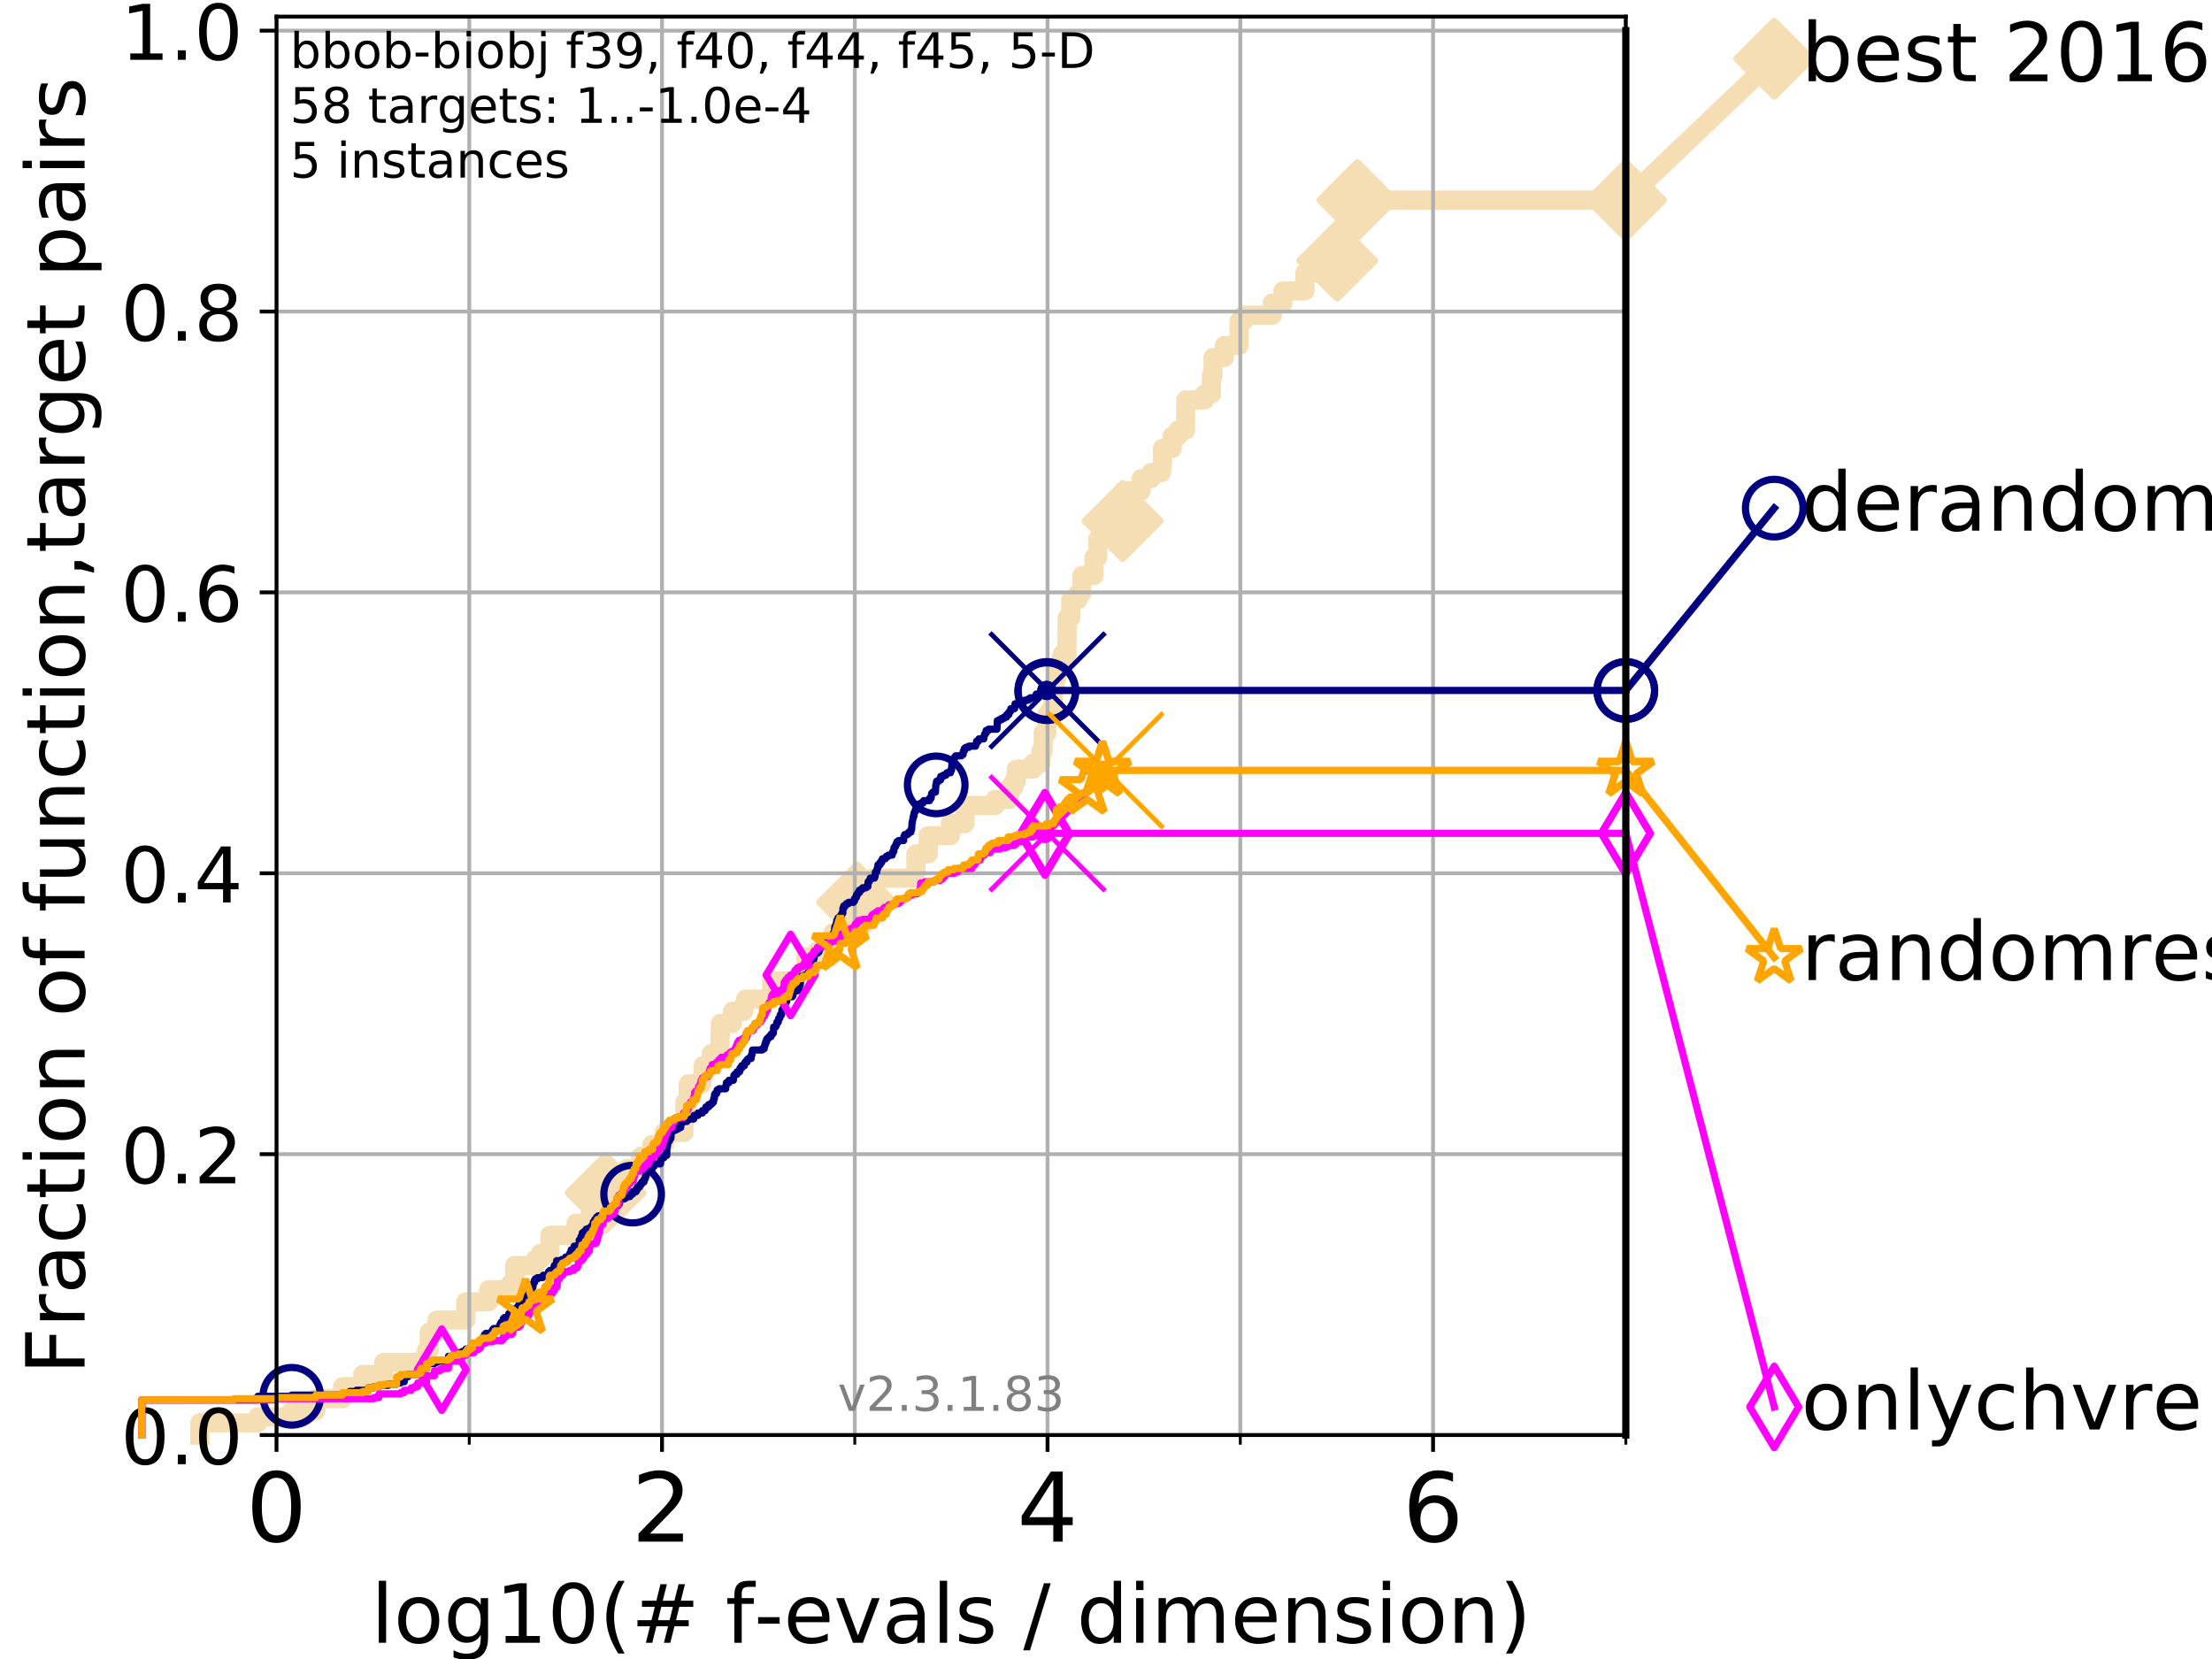 <?xml version="1.0" encoding="utf-8" standalone="no"?>
<!DOCTYPE svg PUBLIC "-//W3C//DTD SVG 1.1//EN"
  "http://www.w3.org/Graphics/SVG/1.1/DTD/svg11.dtd">
<!-- Created with matplotlib (https://matplotlib.org/) -->
<svg height="345.6pt" version="1.1" viewBox="0 0 460.8 345.6" width="460.8pt" xmlns="http://www.w3.org/2000/svg" xmlns:xlink="http://www.w3.org/1999/xlink">
 <defs>
  <style type="text/css">
*{stroke-linecap:butt;stroke-linejoin:round;}
  </style>
 </defs>
 <g id="figure_1">
  <g id="patch_1">
   <path d="M 0 345.6 
L 460.8 345.6 
L 460.8 0 
L 0 0 
z
" style="fill:#ffffff;"/>
  </g>
  <g id="axes_1">
   <g id="patch_2">
    <path d="M 57.6 298.944 
L 338.688 298.944 
L 338.688 3.456 
L 57.6 3.456 
z
" style="fill:#ffffff;"/>
   </g>
   <g id="line2d_1">
    <path d="M 41.621 298.944 
L 41.621 296.422 
L 53.709 296.422 
L 53.709 295.161 
L 60.78 295.161 
L 60.78 293.9 
L 65.797 293.9 
L 65.797 291.378 
L 71.35 291.378 
L 71.35 288.856 
L 75.556 288.856 
L 75.556 286.334 
L 79.939 286.334 
L 79.939 283.811 
L 88.847 283.811 
L 88.847 281.289 
L 89.419 281.289 
L 89.419 277.506 
L 91.03 277.506 
L 91.03 274.984 
L 97.044 274.984 
L 97.044 271.201 
L 101.786 271.201 
L 101.786 268.679 
L 106.383 268.679 
L 106.383 267.418 
L 107.213 267.418 
L 107.213 263.635 
L 111.506 263.635 
L 111.506 262.374 
L 112.581 262.374 
L 112.581 261.113 
L 114.552 261.113 
L 114.552 257.33 
L 119.997 257.33 
L 119.997 254.807 
L 123.03 254.807 
L 123.03 251.024 
L 123.193 251.024 
L 123.193 248.502 
L 126.168 248.502 
L 126.168 244.719 
L 130.505 244.719 
L 130.505 243.458 
L 133.443 243.458 
L 133.443 240.936 
L 135.8 240.936 
L 135.8 238.414 
L 138.358 238.414 
L 138.358 235.892 
L 142.486 235.892 
L 142.486 233.37 
L 142.673 233.37 
L 142.673 229.587 
L 143.375 229.587 
L 143.375 225.803 
L 146.194 225.803 
L 146.194 224.542 
L 146.453 224.542 
L 146.453 222.02 
L 148.181 222.02 
L 148.181 219.498 
L 149.964 219.498 
L 150.068 213.193 
L 152.587 213.193 
L 152.587 210.671 
L 154.92 210.671 
L 154.92 209.41 
L 155.323 209.41 
L 155.323 208.149 
L 160.755 208.149 
L 160.755 204.366 
L 167.754 204.366 
L 167.754 201.844 
L 167.867 201.844 
L 167.867 199.321 
L 170.3 199.321 
L 170.3 198.06 
L 173.554 198.06 
L 173.554 194.277 
L 175.408 194.277 
L 175.408 191.755 
L 175.742 191.755 
L 175.742 189.233 
L 178.538 189.233 
L 178.538 187.972 
L 180.443 187.972 
L 180.443 185.45 
L 181.826 185.45 
L 181.826 182.928 
L 190.593 182.928 
L 190.593 181.667 
L 190.801 181.667 
L 190.801 177.884 
L 193.364 177.884 
L 193.364 174.101 
L 197.967 174.101 
L 197.967 171.578 
L 201.029 171.578 
L 201.029 167.795 
L 207.317 167.795 
L 207.317 166.534 
L 210.296 166.534 
L 210.296 164.012 
L 211.16 164.012 
L 211.16 162.751 
L 211.721 162.751 
L 211.721 160.229 
L 215.204 160.229 
L 215.204 158.968 
L 216.83 158.968 
L 216.83 156.446 
L 217.317 156.446 
L 217.317 152.663 
L 218.07 152.663 
L 218.07 148.88 
L 218.845 148.88 
L 218.845 147.619 
L 219.451 147.619 
L 219.451 143.835 
L 219.796 143.835 
L 219.796 141.313 
L 220.151 141.313 
L 220.151 138.791 
L 220.88 138.791 
L 220.88 137.53 
L 221.332 137.53 
L 221.332 136.269 
L 222.257 136.269 
L 222.297 128.703 
L 223.054 128.703 
L 223.054 124.92 
L 224.569 124.92 
L 224.569 123.659 
L 225.311 123.659 
L 225.411 119.876 
L 227.912 119.876 
L 227.912 116.093 
L 228.682 116.093 
L 228.682 112.309 
L 230.131 112.309 
L 230.131 111.048 
L 232.813 111.048 
L 232.813 108.526 
L 233.863 108.526 
L 233.863 106.004 
L 234.044 106.004 
L 234.044 102.221 
L 237.731 102.221 
L 237.731 99.699 
L 239.775 99.699 
L 239.775 98.438 
L 241.965 98.438 
L 241.965 97.177 
L 242.158 97.177 
L 242.158 93.394 
L 244.186 93.394 
L 244.186 90.872 
L 245.41 90.872 
L 245.41 89.611 
L 246.954 89.611 
L 247.015 83.305 
L 250.939 83.305 
L 250.939 82.044 
L 252.361 82.044 
L 252.361 78.261 
L 252.699 78.261 
L 252.699 74.478 
L 255.06 74.478 
L 255.06 71.956 
L 258.128 71.956 
L 258.136 66.912 
L 259.073 66.912 
L 259.073 65.651 
L 265.046 65.651 
L 265.046 63.129 
L 267.25 63.129 
L 267.25 60.607 
L 271.847 60.607 
L 271.847 56.823 
L 274.961 56.823 
L 274.961 55.562 
L 276.441 55.562 
L 276.441 54.301 
L 278.572 54.301 
L 278.572 51.779 
L 279.431 51.779 
L 279.431 49.257 
L 280.941 49.257 
L 280.941 45.474 
L 282.76 45.474 
L 282.76 41.691 
L 338.688 41.691 
L 338.688 41.691 
" style="fill:none;stroke:#f5deb3;stroke-linecap:square;stroke-width:4;"/>
   </g>
   <g id="line2d_2">
    <defs>
     <path d="M 0 7.778 
L 7.778 0 
L 0 -7.778 
L -7.778 0 
z
" id="m506b35432f" style="stroke:#f5deb3;stroke-linejoin:miter;stroke-width:1.5;"/>
    </defs>
    <g>
     <use style="fill:#f5deb3;stroke:#f5deb3;stroke-linejoin:miter;stroke-width:1.5;" x="126.168" xlink:href="#m506b35432f" y="248.502"/>
     <use style="fill:#f5deb3;stroke:#f5deb3;stroke-linejoin:miter;stroke-width:1.5;" x="178.538" xlink:href="#m506b35432f" y="187.972"/>
     <use style="fill:#f5deb3;stroke:#f5deb3;stroke-linejoin:miter;stroke-width:1.5;" x="233.863" xlink:href="#m506b35432f" y="108.526"/>
     <use style="fill:#f5deb3;stroke:#f5deb3;stroke-linejoin:miter;stroke-width:1.5;" x="278.572" xlink:href="#m506b35432f" y="54.301"/>
     <use style="fill:#f5deb3;stroke:#f5deb3;stroke-linejoin:miter;stroke-width:1.5;" x="282.76" xlink:href="#m506b35432f" y="41.691"/>
     <use style="fill:#f5deb3;stroke:#f5deb3;stroke-linejoin:miter;stroke-width:1.5;" x="338.688" xlink:href="#m506b35432f" y="41.691"/>
    </g>
   </g>
   <g id="line2d_3">
    <path style="fill:none;stroke:#f5deb3;stroke-linecap:square;stroke-width:4;"/>
    <g/>
   </g>
   <g id="line2d_4">
    <path d="M 338.688 41.691 
L 369.608 12.233 
" style="fill:none;stroke:#f5deb3;stroke-linecap:square;stroke-width:4;"/>
    <g>
     <use style="fill:#f5deb3;stroke:#f5deb3;stroke-linejoin:miter;stroke-width:1.5;" x="338.688" xlink:href="#m506b35432f" y="41.691"/>
     <use style="fill:#f5deb3;stroke:#f5deb3;stroke-linejoin:miter;stroke-width:1.5;" x="369.608" xlink:href="#m506b35432f" y="12.233"/>
    </g>
   </g>
   <g id="matplotlib.axis_1">
    <g id="xtick_1">
     <g id="line2d_5">
      <path clip-path="url(#pcc4ffec04a)" d="M 57.6 298.944 
L 57.6 3.456 
" style="fill:none;stroke:#b0b0b0;stroke-linecap:square;stroke-width:0.8;"/>
     </g>
     <g id="line2d_6">
      <defs>
       <path d="M 0 0 
L 0 3.5 
" id="m5d7f4c4375" style="stroke:#000000;stroke-width:0.8;"/>
      </defs>
      <g>
       <use style="stroke:#000000;stroke-width:0.8;" x="57.6" xlink:href="#m5d7f4c4375" y="298.944"/>
      </g>
     </g>
     <g id="text_1">
      <!-- 0 -->
      <defs>
       <path d="M 31.781 66.406 
Q 24.172 66.406 20.328 58.906 
Q 16.5 51.422 16.5 36.375 
Q 16.5 21.391 20.328 13.891 
Q 24.172 6.391 31.781 6.391 
Q 39.453 6.391 43.281 13.891 
Q 47.125 21.391 47.125 36.375 
Q 47.125 51.422 43.281 58.906 
Q 39.453 66.406 31.781 66.406 
z
M 31.781 74.219 
Q 44.047 74.219 50.516 64.516 
Q 56.984 54.828 56.984 36.375 
Q 56.984 17.969 50.516 8.266 
Q 44.047 -1.422 31.781 -1.422 
Q 19.531 -1.422 13.062 8.266 
Q 6.594 17.969 6.594 36.375 
Q 6.594 54.828 13.062 64.516 
Q 19.531 74.219 31.781 74.219 
z
" id="DejaVuSans-48"/>
      </defs>
      <g transform="translate(51.237 321.141)scale(0.2 -0.2)">
       <use xlink:href="#DejaVuSans-48"/>
      </g>
     </g>
    </g>
    <g id="xtick_2">
     <g id="line2d_7">
      <path clip-path="url(#pcc4ffec04a)" d="M 137.911 298.944 
L 137.911 3.456 
" style="fill:none;stroke:#b0b0b0;stroke-linecap:square;stroke-width:0.8;"/>
     </g>
     <g id="line2d_8">
      <g>
       <use style="stroke:#000000;stroke-width:0.8;" x="137.911" xlink:href="#m5d7f4c4375" y="298.944"/>
      </g>
     </g>
     <g id="text_2">
      <!-- 2 -->
      <defs>
       <path d="M 19.188 8.297 
L 53.609 8.297 
L 53.609 0 
L 7.328 0 
L 7.328 8.297 
Q 12.938 14.109 22.625 23.891 
Q 32.328 33.688 34.812 36.531 
Q 39.547 41.844 41.422 45.531 
Q 43.312 49.219 43.312 52.781 
Q 43.312 58.594 39.234 62.25 
Q 35.156 65.922 28.609 65.922 
Q 23.969 65.922 18.812 64.312 
Q 13.672 62.703 7.812 59.422 
L 7.812 69.391 
Q 13.766 71.781 18.938 73 
Q 24.125 74.219 28.422 74.219 
Q 39.75 74.219 46.484 68.547 
Q 53.219 62.891 53.219 53.422 
Q 53.219 48.922 51.531 44.891 
Q 49.859 40.875 45.406 35.406 
Q 44.188 33.984 37.641 27.219 
Q 31.109 20.453 19.188 8.297 
z
" id="DejaVuSans-50"/>
      </defs>
      <g transform="translate(131.548 321.141)scale(0.2 -0.2)">
       <use xlink:href="#DejaVuSans-50"/>
      </g>
     </g>
    </g>
    <g id="xtick_3">
     <g id="line2d_9">
      <path clip-path="url(#pcc4ffec04a)" d="M 218.222 298.944 
L 218.222 3.456 
" style="fill:none;stroke:#b0b0b0;stroke-linecap:square;stroke-width:0.8;"/>
     </g>
     <g id="line2d_10">
      <g>
       <use style="stroke:#000000;stroke-width:0.8;" x="218.222" xlink:href="#m5d7f4c4375" y="298.944"/>
      </g>
     </g>
     <g id="text_3">
      <!-- 4 -->
      <defs>
       <path d="M 37.797 64.312 
L 12.891 25.391 
L 37.797 25.391 
z
M 35.203 72.906 
L 47.609 72.906 
L 47.609 25.391 
L 58.016 25.391 
L 58.016 17.188 
L 47.609 17.188 
L 47.609 0 
L 37.797 0 
L 37.797 17.188 
L 4.891 17.188 
L 4.891 26.703 
z
" id="DejaVuSans-52"/>
      </defs>
      <g transform="translate(211.859 321.141)scale(0.2 -0.2)">
       <use xlink:href="#DejaVuSans-52"/>
      </g>
     </g>
    </g>
    <g id="xtick_4">
     <g id="line2d_11">
      <path clip-path="url(#pcc4ffec04a)" d="M 298.533 298.944 
L 298.533 3.456 
" style="fill:none;stroke:#b0b0b0;stroke-linecap:square;stroke-width:0.8;"/>
     </g>
     <g id="line2d_12">
      <g>
       <use style="stroke:#000000;stroke-width:0.8;" x="298.533" xlink:href="#m5d7f4c4375" y="298.944"/>
      </g>
     </g>
     <g id="text_4">
      <!-- 6 -->
      <defs>
       <path d="M 33.016 40.375 
Q 26.375 40.375 22.484 35.828 
Q 18.609 31.297 18.609 23.391 
Q 18.609 15.531 22.484 10.953 
Q 26.375 6.391 33.016 6.391 
Q 39.656 6.391 43.531 10.953 
Q 47.406 15.531 47.406 23.391 
Q 47.406 31.297 43.531 35.828 
Q 39.656 40.375 33.016 40.375 
z
M 52.594 71.297 
L 52.594 62.312 
Q 48.875 64.062 45.094 64.984 
Q 41.312 65.922 37.594 65.922 
Q 27.828 65.922 22.672 59.328 
Q 17.531 52.734 16.797 39.406 
Q 19.672 43.656 24.016 45.922 
Q 28.375 48.188 33.594 48.188 
Q 44.578 48.188 50.953 41.516 
Q 57.328 34.859 57.328 23.391 
Q 57.328 12.156 50.688 5.359 
Q 44.047 -1.422 33.016 -1.422 
Q 20.359 -1.422 13.672 8.266 
Q 6.984 17.969 6.984 36.375 
Q 6.984 53.656 15.188 63.938 
Q 23.391 74.219 37.203 74.219 
Q 40.922 74.219 44.703 73.484 
Q 48.484 72.75 52.594 71.297 
z
" id="DejaVuSans-54"/>
      </defs>
      <g transform="translate(292.17 321.141)scale(0.2 -0.2)">
       <use xlink:href="#DejaVuSans-54"/>
      </g>
     </g>
    </g>
    <g id="xtick_5">
     <g id="line2d_13">
      <path clip-path="url(#pcc4ffec04a)" d="M 97.755 298.944 
L 97.755 3.456 
" style="fill:none;stroke:#b0b0b0;stroke-linecap:square;stroke-width:0.8;"/>
     </g>
     <g id="line2d_14">
      <defs>
       <path d="M 0 0 
L 0 2 
" id="md122df0e63" style="stroke:#000000;stroke-width:0.6;"/>
      </defs>
      <g>
       <use style="stroke:#000000;stroke-width:0.6;" x="97.755" xlink:href="#md122df0e63" y="298.944"/>
      </g>
     </g>
    </g>
    <g id="xtick_6">
     <g id="line2d_15">
      <path clip-path="url(#pcc4ffec04a)" d="M 178.066 298.944 
L 178.066 3.456 
" style="fill:none;stroke:#b0b0b0;stroke-linecap:square;stroke-width:0.8;"/>
     </g>
     <g id="line2d_16">
      <g>
       <use style="stroke:#000000;stroke-width:0.6;" x="178.066" xlink:href="#md122df0e63" y="298.944"/>
      </g>
     </g>
    </g>
    <g id="xtick_7">
     <g id="line2d_17">
      <path clip-path="url(#pcc4ffec04a)" d="M 258.377 298.944 
L 258.377 3.456 
" style="fill:none;stroke:#b0b0b0;stroke-linecap:square;stroke-width:0.8;"/>
     </g>
     <g id="line2d_18">
      <g>
       <use style="stroke:#000000;stroke-width:0.6;" x="258.377" xlink:href="#md122df0e63" y="298.944"/>
      </g>
     </g>
    </g>
    <g id="xtick_8">
     <g id="line2d_19">
      <path clip-path="url(#pcc4ffec04a)" d="M 338.688 298.944 
L 338.688 3.456 
" style="fill:none;stroke:#b0b0b0;stroke-linecap:square;stroke-width:0.8;"/>
     </g>
     <g id="line2d_20">
      <g>
       <use style="stroke:#000000;stroke-width:0.6;" x="338.688" xlink:href="#md122df0e63" y="298.944"/>
      </g>
     </g>
    </g>
    <g id="text_5">
     <!-- log10(# f-evals / dimension) -->
     <defs>
      <path d="M 9.422 75.984 
L 18.406 75.984 
L 18.406 0 
L 9.422 0 
z
" id="DejaVuSans-108"/>
      <path d="M 30.609 48.391 
Q 23.391 48.391 19.188 42.75 
Q 14.984 37.109 14.984 27.297 
Q 14.984 17.484 19.156 11.844 
Q 23.344 6.203 30.609 6.203 
Q 37.797 6.203 41.984 11.859 
Q 46.188 17.531 46.188 27.297 
Q 46.188 37.016 41.984 42.703 
Q 37.797 48.391 30.609 48.391 
z
M 30.609 56 
Q 42.328 56 49.016 48.375 
Q 55.719 40.766 55.719 27.297 
Q 55.719 13.875 49.016 6.219 
Q 42.328 -1.422 30.609 -1.422 
Q 18.844 -1.422 12.172 6.219 
Q 5.516 13.875 5.516 27.297 
Q 5.516 40.766 12.172 48.375 
Q 18.844 56 30.609 56 
z
" id="DejaVuSans-111"/>
      <path d="M 45.406 27.984 
Q 45.406 37.75 41.375 43.109 
Q 37.359 48.484 30.078 48.484 
Q 22.859 48.484 18.828 43.109 
Q 14.797 37.75 14.797 27.984 
Q 14.797 18.266 18.828 12.891 
Q 22.859 7.516 30.078 7.516 
Q 37.359 7.516 41.375 12.891 
Q 45.406 18.266 45.406 27.984 
z
M 54.391 6.781 
Q 54.391 -7.172 48.188 -13.984 
Q 42 -20.797 29.203 -20.797 
Q 24.469 -20.797 20.266 -20.094 
Q 16.062 -19.391 12.109 -17.922 
L 12.109 -9.188 
Q 16.062 -11.328 19.922 -12.344 
Q 23.781 -13.375 27.781 -13.375 
Q 36.625 -13.375 41.016 -8.766 
Q 45.406 -4.156 45.406 5.172 
L 45.406 9.625 
Q 42.625 4.781 38.281 2.391 
Q 33.938 0 27.875 0 
Q 17.828 0 11.672 7.656 
Q 5.516 15.328 5.516 27.984 
Q 5.516 40.672 11.672 48.328 
Q 17.828 56 27.875 56 
Q 33.938 56 38.281 53.609 
Q 42.625 51.219 45.406 46.391 
L 45.406 54.688 
L 54.391 54.688 
z
" id="DejaVuSans-103"/>
      <path d="M 12.406 8.297 
L 28.516 8.297 
L 28.516 63.922 
L 10.984 60.406 
L 10.984 69.391 
L 28.422 72.906 
L 38.281 72.906 
L 38.281 8.297 
L 54.391 8.297 
L 54.391 0 
L 12.406 0 
z
" id="DejaVuSans-49"/>
      <path d="M 31 75.875 
Q 24.469 64.656 21.281 53.656 
Q 18.109 42.672 18.109 31.391 
Q 18.109 20.125 21.312 9.062 
Q 24.516 -2 31 -13.188 
L 23.188 -13.188 
Q 15.875 -1.703 12.234 9.375 
Q 8.594 20.453 8.594 31.391 
Q 8.594 42.281 12.203 53.312 
Q 15.828 64.359 23.188 75.875 
z
" id="DejaVuSans-40"/>
      <path d="M 51.125 44 
L 36.922 44 
L 32.812 27.688 
L 47.125 27.688 
z
M 43.797 71.781 
L 38.719 51.516 
L 52.984 51.516 
L 58.109 71.781 
L 65.922 71.781 
L 60.891 51.516 
L 76.125 51.516 
L 76.125 44 
L 58.984 44 
L 54.984 27.688 
L 70.516 27.688 
L 70.516 20.219 
L 53.078 20.219 
L 48 0 
L 40.188 0 
L 45.219 20.219 
L 30.906 20.219 
L 25.875 0 
L 18.016 0 
L 23.094 20.219 
L 7.719 20.219 
L 7.719 27.688 
L 24.906 27.688 
L 29 44 
L 13.281 44 
L 13.281 51.516 
L 30.906 51.516 
L 35.891 71.781 
z
" id="DejaVuSans-35"/>
      <path id="DejaVuSans-32"/>
      <path d="M 37.109 75.984 
L 37.109 68.5 
L 28.516 68.5 
Q 23.688 68.5 21.797 66.547 
Q 19.922 64.594 19.922 59.516 
L 19.922 54.688 
L 34.719 54.688 
L 34.719 47.703 
L 19.922 47.703 
L 19.922 0 
L 10.891 0 
L 10.891 47.703 
L 2.297 47.703 
L 2.297 54.688 
L 10.891 54.688 
L 10.891 58.5 
Q 10.891 67.625 15.141 71.797 
Q 19.391 75.984 28.609 75.984 
z
" id="DejaVuSans-102"/>
      <path d="M 4.891 31.391 
L 31.203 31.391 
L 31.203 23.391 
L 4.891 23.391 
z
" id="DejaVuSans-45"/>
      <path d="M 56.203 29.594 
L 56.203 25.203 
L 14.891 25.203 
Q 15.484 15.922 20.484 11.062 
Q 25.484 6.203 34.422 6.203 
Q 39.594 6.203 44.453 7.469 
Q 49.312 8.734 54.109 11.281 
L 54.109 2.781 
Q 49.266 0.734 44.188 -0.344 
Q 39.109 -1.422 33.891 -1.422 
Q 20.797 -1.422 13.156 6.188 
Q 5.516 13.812 5.516 26.812 
Q 5.516 40.234 12.766 48.109 
Q 20.016 56 32.328 56 
Q 43.359 56 49.781 48.891 
Q 56.203 41.797 56.203 29.594 
z
M 47.219 32.234 
Q 47.125 39.594 43.094 43.984 
Q 39.062 48.391 32.422 48.391 
Q 24.906 48.391 20.391 44.141 
Q 15.875 39.891 15.188 32.172 
z
" id="DejaVuSans-101"/>
      <path d="M 2.984 54.688 
L 12.5 54.688 
L 29.594 8.797 
L 46.688 54.688 
L 56.203 54.688 
L 35.688 0 
L 23.484 0 
z
" id="DejaVuSans-118"/>
      <path d="M 34.281 27.484 
Q 23.391 27.484 19.188 25 
Q 14.984 22.516 14.984 16.5 
Q 14.984 11.719 18.141 8.906 
Q 21.297 6.109 26.703 6.109 
Q 34.188 6.109 38.703 11.406 
Q 43.219 16.703 43.219 25.484 
L 43.219 27.484 
z
M 52.203 31.203 
L 52.203 0 
L 43.219 0 
L 43.219 8.297 
Q 40.141 3.328 35.547 0.953 
Q 30.953 -1.422 24.312 -1.422 
Q 15.922 -1.422 10.953 3.297 
Q 6 8.016 6 15.922 
Q 6 25.141 12.172 29.828 
Q 18.359 34.516 30.609 34.516 
L 43.219 34.516 
L 43.219 35.406 
Q 43.219 41.609 39.141 45 
Q 35.062 48.391 27.688 48.391 
Q 23 48.391 18.547 47.266 
Q 14.109 46.141 10.016 43.891 
L 10.016 52.203 
Q 14.938 54.109 19.578 55.047 
Q 24.219 56 28.609 56 
Q 40.484 56 46.344 49.844 
Q 52.203 43.703 52.203 31.203 
z
" id="DejaVuSans-97"/>
      <path d="M 44.281 53.078 
L 44.281 44.578 
Q 40.484 46.531 36.375 47.5 
Q 32.281 48.484 27.875 48.484 
Q 21.188 48.484 17.844 46.438 
Q 14.5 44.391 14.5 40.281 
Q 14.5 37.156 16.891 35.375 
Q 19.281 33.594 26.516 31.984 
L 29.594 31.297 
Q 39.156 29.25 43.188 25.516 
Q 47.219 21.781 47.219 15.094 
Q 47.219 7.469 41.188 3.016 
Q 35.156 -1.422 24.609 -1.422 
Q 20.219 -1.422 15.453 -0.562 
Q 10.688 0.297 5.422 2 
L 5.422 11.281 
Q 10.406 8.688 15.234 7.391 
Q 20.062 6.109 24.812 6.109 
Q 31.156 6.109 34.562 8.281 
Q 37.984 10.453 37.984 14.406 
Q 37.984 18.062 35.516 20.016 
Q 33.062 21.969 24.703 23.781 
L 21.578 24.516 
Q 13.234 26.266 9.516 29.906 
Q 5.812 33.547 5.812 39.891 
Q 5.812 47.609 11.281 51.797 
Q 16.75 56 26.812 56 
Q 31.781 56 36.172 55.266 
Q 40.578 54.547 44.281 53.078 
z
" id="DejaVuSans-115"/>
      <path d="M 25.391 72.906 
L 33.688 72.906 
L 8.297 -9.281 
L 0 -9.281 
z
" id="DejaVuSans-47"/>
      <path d="M 45.406 46.391 
L 45.406 75.984 
L 54.391 75.984 
L 54.391 0 
L 45.406 0 
L 45.406 8.203 
Q 42.578 3.328 38.25 0.953 
Q 33.938 -1.422 27.875 -1.422 
Q 17.969 -1.422 11.734 6.484 
Q 5.516 14.406 5.516 27.297 
Q 5.516 40.188 11.734 48.094 
Q 17.969 56 27.875 56 
Q 33.938 56 38.25 53.625 
Q 42.578 51.266 45.406 46.391 
z
M 14.797 27.297 
Q 14.797 17.391 18.875 11.75 
Q 22.953 6.109 30.078 6.109 
Q 37.203 6.109 41.297 11.75 
Q 45.406 17.391 45.406 27.297 
Q 45.406 37.203 41.297 42.844 
Q 37.203 48.484 30.078 48.484 
Q 22.953 48.484 18.875 42.844 
Q 14.797 37.203 14.797 27.297 
z
" id="DejaVuSans-100"/>
      <path d="M 9.422 54.688 
L 18.406 54.688 
L 18.406 0 
L 9.422 0 
z
M 9.422 75.984 
L 18.406 75.984 
L 18.406 64.594 
L 9.422 64.594 
z
" id="DejaVuSans-105"/>
      <path d="M 52 44.188 
Q 55.375 50.25 60.062 53.125 
Q 64.75 56 71.094 56 
Q 79.641 56 84.281 50.016 
Q 88.922 44.047 88.922 33.016 
L 88.922 0 
L 79.891 0 
L 79.891 32.719 
Q 79.891 40.578 77.094 44.375 
Q 74.312 48.188 68.609 48.188 
Q 61.625 48.188 57.562 43.547 
Q 53.516 38.922 53.516 30.906 
L 53.516 0 
L 44.484 0 
L 44.484 32.719 
Q 44.484 40.625 41.703 44.406 
Q 38.922 48.188 33.109 48.188 
Q 26.219 48.188 22.156 43.531 
Q 18.109 38.875 18.109 30.906 
L 18.109 0 
L 9.078 0 
L 9.078 54.688 
L 18.109 54.688 
L 18.109 46.188 
Q 21.188 51.219 25.484 53.609 
Q 29.781 56 35.688 56 
Q 41.656 56 45.828 52.969 
Q 50 49.953 52 44.188 
z
" id="DejaVuSans-109"/>
      <path d="M 54.891 33.016 
L 54.891 0 
L 45.906 0 
L 45.906 32.719 
Q 45.906 40.484 42.875 44.328 
Q 39.844 48.188 33.797 48.188 
Q 26.516 48.188 22.312 43.547 
Q 18.109 38.922 18.109 30.906 
L 18.109 0 
L 9.078 0 
L 9.078 54.688 
L 18.109 54.688 
L 18.109 46.188 
Q 21.344 51.125 25.703 53.562 
Q 30.078 56 35.797 56 
Q 45.219 56 50.047 50.172 
Q 54.891 44.344 54.891 33.016 
z
" id="DejaVuSans-110"/>
      <path d="M 8.016 75.875 
L 15.828 75.875 
Q 23.141 64.359 26.781 53.312 
Q 30.422 42.281 30.422 31.391 
Q 30.422 20.453 26.781 9.375 
Q 23.141 -1.703 15.828 -13.188 
L 8.016 -13.188 
Q 14.5 -2 17.703 9.062 
Q 20.906 20.125 20.906 31.391 
Q 20.906 42.672 17.703 53.656 
Q 14.5 64.656 8.016 75.875 
z
" id="DejaVuSans-41"/>
     </defs>
     <g transform="translate(77.303 342.218)scale(0.17 -0.17)">
      <use xlink:href="#DejaVuSans-108"/>
      <use x="27.783" xlink:href="#DejaVuSans-111"/>
      <use x="88.965" xlink:href="#DejaVuSans-103"/>
      <use x="152.441" xlink:href="#DejaVuSans-49"/>
      <use x="216.064" xlink:href="#DejaVuSans-48"/>
      <use x="279.688" xlink:href="#DejaVuSans-40"/>
      <use x="318.701" xlink:href="#DejaVuSans-35"/>
      <use x="402.49" xlink:href="#DejaVuSans-32"/>
      <use x="434.277" xlink:href="#DejaVuSans-102"/>
      <use x="469.404" xlink:href="#DejaVuSans-45"/>
      <use x="505.488" xlink:href="#DejaVuSans-101"/>
      <use x="567.012" xlink:href="#DejaVuSans-118"/>
      <use x="626.191" xlink:href="#DejaVuSans-97"/>
      <use x="687.471" xlink:href="#DejaVuSans-108"/>
      <use x="715.254" xlink:href="#DejaVuSans-115"/>
      <use x="767.354" xlink:href="#DejaVuSans-32"/>
      <use x="799.141" xlink:href="#DejaVuSans-47"/>
      <use x="832.832" xlink:href="#DejaVuSans-32"/>
      <use x="864.619" xlink:href="#DejaVuSans-100"/>
      <use x="928.096" xlink:href="#DejaVuSans-105"/>
      <use x="955.879" xlink:href="#DejaVuSans-109"/>
      <use x="1053.291" xlink:href="#DejaVuSans-101"/>
      <use x="1114.814" xlink:href="#DejaVuSans-110"/>
      <use x="1178.193" xlink:href="#DejaVuSans-115"/>
      <use x="1230.293" xlink:href="#DejaVuSans-105"/>
      <use x="1258.076" xlink:href="#DejaVuSans-111"/>
      <use x="1319.258" xlink:href="#DejaVuSans-110"/>
      <use x="1382.637" xlink:href="#DejaVuSans-41"/>
     </g>
    </g>
   </g>
   <g id="matplotlib.axis_2">
    <g id="ytick_1">
     <g id="line2d_21">
      <path clip-path="url(#pcc4ffec04a)" d="M 57.6 298.944 
L 338.688 298.944 
" style="fill:none;stroke:#b0b0b0;stroke-linecap:square;stroke-width:0.8;"/>
     </g>
     <g id="line2d_22">
      <defs>
       <path d="M 0 0 
L -3.5 0 
" id="md3a4549ed9" style="stroke:#000000;stroke-width:0.8;"/>
      </defs>
      <g>
       <use style="stroke:#000000;stroke-width:0.8;" x="57.6" xlink:href="#md3a4549ed9" y="298.944"/>
      </g>
     </g>
     <g id="text_6">
      <!-- 0.0 -->
      <defs>
       <path d="M 10.688 12.406 
L 21 12.406 
L 21 0 
L 10.688 0 
z
" id="DejaVuSans-46"/>
      </defs>
      <g transform="translate(25.155 305.023)scale(0.16 -0.16)">
       <use xlink:href="#DejaVuSans-48"/>
       <use x="63.623" xlink:href="#DejaVuSans-46"/>
       <use x="95.41" xlink:href="#DejaVuSans-48"/>
      </g>
     </g>
    </g>
    <g id="ytick_2">
     <g id="line2d_23">
      <path clip-path="url(#pcc4ffec04a)" d="M 57.6 240.432 
L 338.688 240.432 
" style="fill:none;stroke:#b0b0b0;stroke-linecap:square;stroke-width:0.8;"/>
     </g>
     <g id="line2d_24">
      <g>
       <use style="stroke:#000000;stroke-width:0.8;" x="57.6" xlink:href="#md3a4549ed9" y="240.432"/>
      </g>
     </g>
     <g id="text_7">
      <!-- 0.2 -->
      <g transform="translate(25.155 246.51)scale(0.16 -0.16)">
       <use xlink:href="#DejaVuSans-48"/>
       <use x="63.623" xlink:href="#DejaVuSans-46"/>
       <use x="95.41" xlink:href="#DejaVuSans-50"/>
      </g>
     </g>
    </g>
    <g id="ytick_3">
     <g id="line2d_25">
      <path clip-path="url(#pcc4ffec04a)" d="M 57.6 181.919 
L 338.688 181.919 
" style="fill:none;stroke:#b0b0b0;stroke-linecap:square;stroke-width:0.8;"/>
     </g>
     <g id="line2d_26">
      <g>
       <use style="stroke:#000000;stroke-width:0.8;" x="57.6" xlink:href="#md3a4549ed9" y="181.919"/>
      </g>
     </g>
     <g id="text_8">
      <!-- 0.4 -->
      <g transform="translate(25.155 187.998)scale(0.16 -0.16)">
       <use xlink:href="#DejaVuSans-48"/>
       <use x="63.623" xlink:href="#DejaVuSans-46"/>
       <use x="95.41" xlink:href="#DejaVuSans-52"/>
      </g>
     </g>
    </g>
    <g id="ytick_4">
     <g id="line2d_27">
      <path clip-path="url(#pcc4ffec04a)" d="M 57.6 123.407 
L 338.688 123.407 
" style="fill:none;stroke:#b0b0b0;stroke-linecap:square;stroke-width:0.8;"/>
     </g>
     <g id="line2d_28">
      <g>
       <use style="stroke:#000000;stroke-width:0.8;" x="57.6" xlink:href="#md3a4549ed9" y="123.407"/>
      </g>
     </g>
     <g id="text_9">
      <!-- 0.6 -->
      <g transform="translate(25.155 129.485)scale(0.16 -0.16)">
       <use xlink:href="#DejaVuSans-48"/>
       <use x="63.623" xlink:href="#DejaVuSans-46"/>
       <use x="95.41" xlink:href="#DejaVuSans-54"/>
      </g>
     </g>
    </g>
    <g id="ytick_5">
     <g id="line2d_29">
      <path clip-path="url(#pcc4ffec04a)" d="M 57.6 64.894 
L 338.688 64.894 
" style="fill:none;stroke:#b0b0b0;stroke-linecap:square;stroke-width:0.8;"/>
     </g>
     <g id="line2d_30">
      <g>
       <use style="stroke:#000000;stroke-width:0.8;" x="57.6" xlink:href="#md3a4549ed9" y="64.894"/>
      </g>
     </g>
     <g id="text_10">
      <!-- 0.8 -->
      <defs>
       <path d="M 31.781 34.625 
Q 24.75 34.625 20.719 30.859 
Q 16.703 27.094 16.703 20.516 
Q 16.703 13.922 20.719 10.156 
Q 24.75 6.391 31.781 6.391 
Q 38.812 6.391 42.859 10.172 
Q 46.922 13.969 46.922 20.516 
Q 46.922 27.094 42.891 30.859 
Q 38.875 34.625 31.781 34.625 
z
M 21.922 38.812 
Q 15.578 40.375 12.031 44.719 
Q 8.5 49.078 8.5 55.328 
Q 8.5 64.062 14.719 69.141 
Q 20.953 74.219 31.781 74.219 
Q 42.672 74.219 48.875 69.141 
Q 55.078 64.062 55.078 55.328 
Q 55.078 49.078 51.531 44.719 
Q 48 40.375 41.703 38.812 
Q 48.828 37.156 52.797 32.312 
Q 56.781 27.484 56.781 20.516 
Q 56.781 9.906 50.312 4.234 
Q 43.844 -1.422 31.781 -1.422 
Q 19.734 -1.422 13.25 4.234 
Q 6.781 9.906 6.781 20.516 
Q 6.781 27.484 10.781 32.312 
Q 14.797 37.156 21.922 38.812 
z
M 18.312 54.391 
Q 18.312 48.734 21.844 45.562 
Q 25.391 42.391 31.781 42.391 
Q 38.141 42.391 41.719 45.562 
Q 45.312 48.734 45.312 54.391 
Q 45.312 60.062 41.719 63.234 
Q 38.141 66.406 31.781 66.406 
Q 25.391 66.406 21.844 63.234 
Q 18.312 60.062 18.312 54.391 
z
" id="DejaVuSans-56"/>
      </defs>
      <g transform="translate(25.155 70.973)scale(0.16 -0.16)">
       <use xlink:href="#DejaVuSans-48"/>
       <use x="63.623" xlink:href="#DejaVuSans-46"/>
       <use x="95.41" xlink:href="#DejaVuSans-56"/>
      </g>
     </g>
    </g>
    <g id="ytick_6">
     <g id="line2d_31">
      <path clip-path="url(#pcc4ffec04a)" d="M 57.6 6.382 
L 338.688 6.382 
" style="fill:none;stroke:#b0b0b0;stroke-linecap:square;stroke-width:0.8;"/>
     </g>
     <g id="line2d_32">
      <g>
       <use style="stroke:#000000;stroke-width:0.8;" x="57.6" xlink:href="#md3a4549ed9" y="6.382"/>
      </g>
     </g>
     <g id="text_11">
      <!-- 1.0 -->
      <g transform="translate(25.155 12.46)scale(0.16 -0.16)">
       <use xlink:href="#DejaVuSans-49"/>
       <use x="63.623" xlink:href="#DejaVuSans-46"/>
       <use x="95.41" xlink:href="#DejaVuSans-48"/>
      </g>
     </g>
    </g>
    <g id="text_12">
     <!-- Fraction of function,target pairs -->
     <defs>
      <path d="M 9.812 72.906 
L 51.703 72.906 
L 51.703 64.594 
L 19.672 64.594 
L 19.672 43.109 
L 48.578 43.109 
L 48.578 34.812 
L 19.672 34.812 
L 19.672 0 
L 9.812 0 
z
" id="DejaVuSans-70"/>
      <path d="M 41.109 46.297 
Q 39.594 47.172 37.812 47.578 
Q 36.031 48 33.891 48 
Q 26.266 48 22.188 43.047 
Q 18.109 38.094 18.109 28.812 
L 18.109 0 
L 9.078 0 
L 9.078 54.688 
L 18.109 54.688 
L 18.109 46.188 
Q 20.953 51.172 25.484 53.578 
Q 30.031 56 36.531 56 
Q 37.453 56 38.578 55.875 
Q 39.703 55.766 41.062 55.516 
z
" id="DejaVuSans-114"/>
      <path d="M 48.781 52.594 
L 48.781 44.188 
Q 44.969 46.297 41.141 47.344 
Q 37.312 48.391 33.406 48.391 
Q 24.656 48.391 19.812 42.844 
Q 14.984 37.312 14.984 27.297 
Q 14.984 17.281 19.812 11.734 
Q 24.656 6.203 33.406 6.203 
Q 37.312 6.203 41.141 7.25 
Q 44.969 8.297 48.781 10.406 
L 48.781 2.094 
Q 45.016 0.344 40.984 -0.531 
Q 36.969 -1.422 32.422 -1.422 
Q 20.062 -1.422 12.781 6.344 
Q 5.516 14.109 5.516 27.297 
Q 5.516 40.672 12.859 48.328 
Q 20.219 56 33.016 56 
Q 37.156 56 41.109 55.141 
Q 45.062 54.297 48.781 52.594 
z
" id="DejaVuSans-99"/>
      <path d="M 18.312 70.219 
L 18.312 54.688 
L 36.812 54.688 
L 36.812 47.703 
L 18.312 47.703 
L 18.312 18.016 
Q 18.312 11.328 20.141 9.422 
Q 21.969 7.516 27.594 7.516 
L 36.812 7.516 
L 36.812 0 
L 27.594 0 
Q 17.188 0 13.234 3.875 
Q 9.281 7.766 9.281 18.016 
L 9.281 47.703 
L 2.688 47.703 
L 2.688 54.688 
L 9.281 54.688 
L 9.281 70.219 
z
" id="DejaVuSans-116"/>
      <path d="M 8.5 21.578 
L 8.5 54.688 
L 17.484 54.688 
L 17.484 21.922 
Q 17.484 14.156 20.5 10.266 
Q 23.531 6.391 29.594 6.391 
Q 36.859 6.391 41.078 11.031 
Q 45.312 15.672 45.312 23.688 
L 45.312 54.688 
L 54.297 54.688 
L 54.297 0 
L 45.312 0 
L 45.312 8.406 
Q 42.047 3.422 37.719 1 
Q 33.406 -1.422 27.688 -1.422 
Q 18.266 -1.422 13.375 4.438 
Q 8.5 10.297 8.5 21.578 
z
M 31.109 56 
z
" id="DejaVuSans-117"/>
      <path d="M 11.719 12.406 
L 22.016 12.406 
L 22.016 4 
L 14.016 -11.625 
L 7.719 -11.625 
L 11.719 4 
z
" id="DejaVuSans-44"/>
      <path d="M 18.109 8.203 
L 18.109 -20.797 
L 9.078 -20.797 
L 9.078 54.688 
L 18.109 54.688 
L 18.109 46.391 
Q 20.953 51.266 25.266 53.625 
Q 29.594 56 35.594 56 
Q 45.562 56 51.781 48.094 
Q 58.016 40.188 58.016 27.297 
Q 58.016 14.406 51.781 6.484 
Q 45.562 -1.422 35.594 -1.422 
Q 29.594 -1.422 25.266 0.953 
Q 20.953 3.328 18.109 8.203 
z
M 48.688 27.297 
Q 48.688 37.203 44.609 42.844 
Q 40.531 48.484 33.406 48.484 
Q 26.266 48.484 22.188 42.844 
Q 18.109 37.203 18.109 27.297 
Q 18.109 17.391 22.188 11.75 
Q 26.266 6.109 33.406 6.109 
Q 40.531 6.109 44.609 11.75 
Q 48.688 17.391 48.688 27.297 
z
" id="DejaVuSans-112"/>
     </defs>
     <g transform="translate(17.62 286.339)rotate(-90)scale(0.17 -0.17)">
      <use xlink:href="#DejaVuSans-70"/>
      <use x="57.41" xlink:href="#DejaVuSans-114"/>
      <use x="98.523" xlink:href="#DejaVuSans-97"/>
      <use x="159.803" xlink:href="#DejaVuSans-99"/>
      <use x="214.783" xlink:href="#DejaVuSans-116"/>
      <use x="253.992" xlink:href="#DejaVuSans-105"/>
      <use x="281.775" xlink:href="#DejaVuSans-111"/>
      <use x="342.957" xlink:href="#DejaVuSans-110"/>
      <use x="406.336" xlink:href="#DejaVuSans-32"/>
      <use x="438.123" xlink:href="#DejaVuSans-111"/>
      <use x="499.305" xlink:href="#DejaVuSans-102"/>
      <use x="534.51" xlink:href="#DejaVuSans-32"/>
      <use x="566.297" xlink:href="#DejaVuSans-102"/>
      <use x="601.502" xlink:href="#DejaVuSans-117"/>
      <use x="664.881" xlink:href="#DejaVuSans-110"/>
      <use x="728.26" xlink:href="#DejaVuSans-99"/>
      <use x="783.24" xlink:href="#DejaVuSans-116"/>
      <use x="822.449" xlink:href="#DejaVuSans-105"/>
      <use x="850.232" xlink:href="#DejaVuSans-111"/>
      <use x="911.414" xlink:href="#DejaVuSans-110"/>
      <use x="974.793" xlink:href="#DejaVuSans-44"/>
      <use x="1006.58" xlink:href="#DejaVuSans-116"/>
      <use x="1045.789" xlink:href="#DejaVuSans-97"/>
      <use x="1107.068" xlink:href="#DejaVuSans-114"/>
      <use x="1148.166" xlink:href="#DejaVuSans-103"/>
      <use x="1211.643" xlink:href="#DejaVuSans-101"/>
      <use x="1273.166" xlink:href="#DejaVuSans-116"/>
      <use x="1312.375" xlink:href="#DejaVuSans-32"/>
      <use x="1344.162" xlink:href="#DejaVuSans-112"/>
      <use x="1407.639" xlink:href="#DejaVuSans-97"/>
      <use x="1468.918" xlink:href="#DejaVuSans-105"/>
      <use x="1496.701" xlink:href="#DejaVuSans-114"/>
      <use x="1537.814" xlink:href="#DejaVuSans-115"/>
     </g>
    </g>
   </g>
   <g id="line2d_33">
    <defs>
     <path d="M 0 1.5 
C 0.398 1.5 0.779 1.342 1.061 1.061 
C 1.342 0.779 1.5 0.398 1.5 0 
C 1.5 -0.398 1.342 -0.779 1.061 -1.061 
C 0.779 -1.342 0.398 -1.5 0 -1.5 
C -0.398 -1.5 -0.779 -1.342 -1.061 -1.061 
C -1.342 -0.779 -1.5 -0.398 -1.5 0 
C -1.5 0.398 -1.342 0.779 -1.061 1.061 
C -0.779 1.342 -0.398 1.5 0 1.5 
z
" id="m3195e05932" style="stroke:#f5deb3;"/>
    </defs>
    <g>
     <use style="fill:#f5deb3;stroke:#f5deb3;" x="282.76" xlink:href="#m3195e05932" y="41.691"/>
     <use style="fill:#f5deb3;stroke:#f5deb3;" x="282.76" xlink:href="#m3195e05932" y="41.691"/>
    </g>
   </g>
   <g id="line2d_34">
    <defs>
     <path d="M 0 1.5 
C 0.398 1.5 0.779 1.342 1.061 1.061 
C 1.342 0.779 1.5 0.398 1.5 0 
C 1.5 -0.398 1.342 -0.779 1.061 -1.061 
C 0.779 -1.342 0.398 -1.5 0 -1.5 
C -0.398 -1.5 -0.779 -1.342 -1.061 -1.061 
C -1.342 -0.779 -1.5 -0.398 -1.5 0 
C -1.5 0.398 -1.342 0.779 -1.061 1.061 
C -0.779 1.342 -0.398 1.5 0 1.5 
z
" id="m97a41a6e34" style="stroke:#000080;"/>
    </defs>
    <g>
     <use style="fill:#000080;stroke:#000080;" x="218.069" xlink:href="#m97a41a6e34" y="143.835"/>
     <use style="fill:#000080;stroke:#000080;" x="218.069" xlink:href="#m97a41a6e34" y="143.835"/>
    </g>
   </g>
   <g id="line2d_35">
    <path d="M 29.533 298.944 
L 29.533 291.63 
L 53.709 291.63 
L 53.709 290.873 
L 60.78 290.873 
L 60.78 290.621 
L 72.868 290.621 
L 72.868 289.864 
L 74.263 289.864 
L 74.263 289.612 
L 76.759 289.612 
L 76.759 289.108 
L 77.885 289.108 
L 77.885 288.856 
L 78.942 288.856 
L 78.942 288.603 
L 80.881 288.603 
L 80.881 288.351 
L 82.627 288.351 
L 82.627 288.099 
L 83.438 288.099 
L 83.438 287.847 
L 84.213 287.847 
L 84.213 286.838 
L 84.956 286.838 
L 84.956 286.334 
L 87.01 286.334 
L 87.01 285.829 
L 87.644 285.829 
L 87.644 285.073 
L 88.847 285.073 
L 88.847 284.064 
L 90.509 284.064 
L 90.509 283.811 
L 91.03 283.811 
L 91.03 283.559 
L 92.969 283.559 
L 92.969 283.307 
L 93.422 283.307 
L 93.422 282.55 
L 94.295 282.55 
L 94.295 282.298 
L 95.125 282.298 
L 95.125 282.046 
L 95.526 282.046 
L 95.526 281.794 
L 96.301 281.794 
L 96.301 281.542 
L 97.044 281.542 
L 97.044 281.037 
L 99.732 281.037 
L 99.732 280.785 
L 100.04 280.785 
L 100.04 279.524 
L 100.344 279.524 
L 100.344 279.019 
L 100.642 279.019 
L 100.642 278.515 
L 100.935 278.515 
L 100.935 278.011 
L 101.223 278.011 
L 101.223 277.758 
L 102.331 277.758 
L 102.331 277.506 
L 102.597 277.506 
L 102.597 277.002 
L 102.859 277.002 
L 102.859 276.75 
L 103.871 276.75 
L 103.871 276.497 
L 104.115 276.497 
L 104.115 275.993 
L 104.355 275.993 
L 104.355 275.489 
L 104.826 275.489 
L 104.826 274.732 
L 105.057 274.732 
L 105.057 274.48 
L 105.733 274.48 
L 105.733 274.228 
L 105.952 274.228 
L 105.952 273.723 
L 106.169 273.723 
L 106.169 273.471 
L 106.594 273.471 
L 106.594 272.966 
L 106.803 272.966 
L 106.803 272.714 
L 107.811 272.714 
L 107.811 272.21 
L 108.006 272.21 
L 108.006 271.958 
L 108.199 271.958 
L 108.199 271.453 
L 108.949 271.453 
L 108.949 270.697 
L 109.132 270.697 
L 109.132 270.444 
L 109.491 270.444 
L 109.491 270.192 
L 109.668 270.192 
L 109.668 269.94 
L 110.017 269.94 
L 110.017 269.688 
L 110.189 269.688 
L 110.189 268.931 
L 110.694 268.931 
L 110.694 268.175 
L 111.023 268.175 
L 111.023 267.418 
L 111.186 267.418 
L 111.186 267.166 
L 111.346 267.166 
L 111.346 266.661 
L 111.506 266.661 
L 111.506 266.409 
L 111.975 266.409 
L 111.975 266.157 
L 113.023 266.157 
L 113.023 265.905 
L 113.168 265.905 
L 113.168 265.652 
L 114.284 265.652 
L 114.284 264.896 
L 114.552 264.896 
L 114.552 264.644 
L 115.206 264.644 
L 115.206 264.391 
L 115.333 264.391 
L 115.333 264.139 
L 115.46 264.139 
L 115.46 263.635 
L 115.835 263.635 
L 115.835 263.383 
L 115.959 263.383 
L 115.959 262.626 
L 117.03 262.626 
L 117.03 262.374 
L 117.821 262.374 
L 117.821 261.869 
L 118.471 261.869 
L 118.471 261.617 
L 118.682 261.617 
L 118.682 261.113 
L 118.891 261.113 
L 118.994 260.356 
L 119.503 260.356 
L 119.603 259.599 
L 120.477 259.599 
L 120.572 259.095 
L 120.666 259.095 
L 120.666 258.338 
L 120.945 258.338 
L 121.037 257.582 
L 121.31 257.582 
L 121.31 256.825 
L 121.668 256.825 
L 121.668 256.573 
L 122.018 256.573 
L 122.105 256.068 
L 122.699 256.068 
L 122.699 255.816 
L 123.111 255.816 
L 123.111 255.564 
L 123.274 255.564 
L 123.274 255.312 
L 123.514 255.312 
L 123.594 254.555 
L 123.908 254.555 
L 123.908 254.051 
L 124.216 254.051 
L 124.293 253.546 
L 124.595 253.546 
L 124.595 253.294 
L 125.612 253.294 
L 125.612 252.79 
L 125.962 252.79 
L 125.962 252.538 
L 126.236 252.538 
L 126.236 252.033 
L 126.372 252.033 
L 126.372 251.781 
L 126.574 251.781 
L 126.574 251.529 
L 127.923 251.529 
L 127.923 251.277 
L 128.65 251.277 
L 128.65 251.024 
L 128.886 251.024 
L 128.886 250.772 
L 129.06 250.772 
L 129.118 249.763 
L 130.073 249.763 
L 130.073 249.511 
L 130.505 249.511 
L 130.505 249.259 
L 131.236 249.259 
L 131.236 248.754 
L 131.79 248.754 
L 131.79 248.25 
L 132.518 248.25 
L 132.518 247.746 
L 132.801 247.746 
L 132.801 247.241 
L 133.262 247.241 
L 133.353 246.737 
L 133.623 246.737 
L 133.712 246.232 
L 134.15 246.232 
L 134.15 245.728 
L 134.322 245.728 
L 134.322 245.476 
L 134.45 245.476 
L 134.45 244.971 
L 134.619 244.971 
L 134.661 243.962 
L 135.482 243.962 
L 135.482 243.458 
L 135.879 243.458 
L 135.879 242.954 
L 136.266 242.954 
L 136.266 242.449 
L 137.594 242.449 
L 137.665 241.44 
L 137.911 241.44 
L 137.911 241.188 
L 138.29 241.188 
L 138.29 240.936 
L 138.494 240.936 
L 138.494 240.684 
L 138.894 240.684 
L 138.927 238.918 
L 139.025 238.918 
L 139.091 238.162 
L 139.156 238.162 
L 139.156 237.657 
L 139.478 237.657 
L 139.478 237.153 
L 139.762 237.153 
L 139.856 235.64 
L 140.318 235.64 
L 140.318 235.387 
L 140.856 235.387 
L 140.856 235.135 
L 141.35 235.135 
L 141.35 234.883 
L 141.802 234.883 
L 141.802 233.874 
L 142.243 233.874 
L 142.243 233.622 
L 143.093 233.622 
L 143.093 233.117 
L 144.511 233.117 
L 144.558 232.361 
L 145.395 232.361 
L 145.395 231.856 
L 146.324 231.856 
L 146.324 231.352 
L 146.896 231.352 
L 146.896 231.1 
L 147.041 231.1 
L 147.041 230.595 
L 147.63 230.595 
L 147.63 230.091 
L 148.142 230.091 
L 148.142 229.839 
L 148.392 229.839 
L 148.392 229.587 
L 148.639 229.587 
L 148.677 228.83 
L 148.827 228.83 
L 148.845 228.073 
L 148.938 228.073 
L 148.938 227.821 
L 149.287 227.821 
L 149.396 227.064 
L 149.771 227.064 
L 149.771 226.812 
L 151.179 226.812 
L 151.228 226.056 
L 151.325 226.056 
L 151.325 225.551 
L 151.85 225.551 
L 151.85 225.047 
L 152.767 225.047 
L 152.871 224.038 
L 153.076 224.038 
L 153.076 223.786 
L 153.538 223.786 
L 153.538 223.281 
L 154.071 223.281 
L 154.153 222.525 
L 154.48 222.525 
L 154.494 222.02 
L 155.064 222.02 
L 155.064 221.516 
L 155.22 221.516 
L 155.22 221.264 
L 155.616 221.264 
L 155.616 220.759 
L 155.879 220.759 
L 155.879 220.507 
L 156.479 220.507 
L 156.527 219.75 
L 156.646 219.75 
L 156.753 218.742 
L 158.753 218.742 
L 158.753 218.489 
L 159.191 218.489 
L 159.212 217.985 
L 159.314 217.985 
L 159.355 217.481 
L 159.507 217.481 
L 159.507 216.976 
L 159.708 216.976 
L 159.708 216.472 
L 159.937 216.472 
L 159.937 216.219 
L 160.191 216.219 
L 160.191 215.967 
L 160.604 215.967 
L 160.604 215.463 
L 160.924 215.463 
L 160.924 215.211 
L 161.11 215.211 
L 161.165 213.95 
L 161.565 213.95 
L 161.565 213.697 
L 161.735 213.697 
L 161.832 212.941 
L 162.122 212.941 
L 162.182 212.184 
L 162.398 212.184 
L 162.398 211.932 
L 162.517 211.932 
L 162.526 211.427 
L 162.796 211.427 
L 162.879 210.419 
L 163.16 210.419 
L 163.16 209.914 
L 163.372 209.914 
L 163.405 209.41 
L 163.558 209.41 
L 163.646 208.653 
L 163.875 208.653 
L 163.875 208.149 
L 163.993 208.149 
L 163.993 207.644 
L 165.04 207.644 
L 165.04 207.392 
L 165.208 207.392 
L 165.237 206.636 
L 165.497 206.636 
L 165.497 206.383 
L 166.214 206.383 
L 166.214 206.131 
L 166.412 206.131 
L 166.514 205.627 
L 166.568 205.627 
L 166.568 205.122 
L 166.702 205.122 
L 166.756 204.113 
L 166.829 204.113 
L 166.829 203.609 
L 166.988 203.609 
L 166.988 203.357 
L 167.615 203.357 
L 167.615 203.105 
L 168.343 203.105 
L 168.343 202.6 
L 168.877 202.6 
L 168.877 202.096 
L 168.994 202.096 
L 168.994 201.844 
L 169.135 201.844 
L 169.216 201.087 
L 169.28 201.087 
L 169.383 200.33 
L 169.435 200.33 
L 169.492 199.574 
L 169.611 199.574 
L 169.639 198.817 
L 169.735 198.817 
L 169.735 198.565 
L 170.3 198.565 
L 170.3 198.313 
L 170.613 198.313 
L 170.693 197.556 
L 170.962 197.556 
L 171.014 196.799 
L 171.119 196.799 
L 171.119 196.547 
L 171.392 196.547 
L 171.392 196.295 
L 172.108 196.295 
L 172.157 195.791 
L 172.289 195.791 
L 172.289 195.286 
L 173.59 195.286 
L 173.666 194.277 
L 173.814 194.277 
L 173.92 193.016 
L 174.144 193.016 
L 174.227 192.26 
L 174.322 192.26 
L 174.322 191.755 
L 174.55 191.755 
L 174.55 191.251 
L 174.846 191.251 
L 174.846 190.999 
L 175.261 190.999 
L 175.261 190.494 
L 175.375 190.494 
L 175.375 190.242 
L 175.573 190.242 
L 175.589 189.233 
L 175.758 189.233 
L 175.758 188.729 
L 176.116 188.729 
L 176.116 188.476 
L 176.333 188.476 
L 176.333 188.224 
L 176.774 188.224 
L 176.774 187.972 
L 177.792 187.972 
L 177.792 187.72 
L 178.003 187.72 
L 178.003 187.215 
L 178.195 187.215 
L 178.195 186.963 
L 178.398 186.963 
L 178.398 186.459 
L 178.582 186.459 
L 178.582 186.207 
L 178.727 186.207 
L 178.727 185.954 
L 179.023 185.954 
L 179.023 185.45 
L 179.425 185.45 
L 179.425 185.198 
L 179.7 185.198 
L 179.7 184.946 
L 180.422 184.946 
L 180.422 184.693 
L 180.789 184.693 
L 180.843 183.685 
L 181.068 183.685 
L 181.068 183.432 
L 181.199 183.432 
L 181.298 182.928 
L 182.16 182.928 
L 182.16 182.676 
L 182.287 182.676 
L 182.35 181.667 
L 182.628 181.667 
L 182.717 180.91 
L 182.863 180.91 
L 182.889 180.154 
L 183.333 180.154 
L 183.333 179.649 
L 183.688 179.649 
L 183.688 179.145 
L 183.819 179.145 
L 183.819 178.893 
L 184.447 178.893 
L 184.447 178.64 
L 184.637 178.64 
L 184.637 178.388 
L 185.035 178.388 
L 185.035 178.136 
L 185.868 178.136 
L 185.975 177.379 
L 186.199 177.379 
L 186.23 176.623 
L 186.374 176.623 
L 186.374 176.37 
L 186.568 176.37 
L 186.649 175.866 
L 186.793 175.866 
L 186.842 175.362 
L 187.182 175.362 
L 187.182 175.109 
L 188.239 175.109 
L 188.28 174.353 
L 188.354 174.353 
L 188.354 174.101 
L 188.479 174.101 
L 188.479 173.848 
L 189.073 173.848 
L 189.073 173.596 
L 189.324 173.596 
L 189.324 173.344 
L 189.756 173.344 
L 189.756 172.84 
L 189.907 172.84 
L 190.002 171.326 
L 190.051 171.326 
L 190.156 170.57 
L 190.213 170.57 
L 190.246 170.065 
L 190.381 170.065 
L 190.429 169.309 
L 190.532 169.309 
L 190.532 169.056 
L 190.726 169.056 
L 190.726 168.552 
L 191.073 168.552 
L 191.111 167.543 
L 191.804 167.543 
L 191.804 167.291 
L 192.289 167.291 
L 192.289 167.039 
L 192.412 167.039 
L 192.412 166.787 
L 193.645 166.787 
L 193.645 166.282 
L 193.967 166.282 
L 194.074 165.273 
L 194.309 165.273 
L 194.309 165.021 
L 194.879 165.021 
L 194.942 163.508 
L 195.026 163.508 
L 195.104 162.751 
L 195.537 162.751 
L 195.537 162.499 
L 195.922 162.499 
L 195.971 161.742 
L 196.498 161.742 
L 196.498 161.49 
L 197.057 161.49 
L 197.057 161.238 
L 197.24 161.238 
L 197.24 160.986 
L 198.003 160.986 
L 198.003 160.481 
L 198.218 160.481 
L 198.318 158.716 
L 198.364 158.716 
L 198.364 158.464 
L 198.706 158.464 
L 198.782 157.959 
L 198.877 157.959 
L 198.877 157.707 
L 199.069 157.707 
L 199.069 157.455 
L 200.278 157.455 
L 200.278 157.203 
L 200.622 157.203 
L 200.692 156.446 
L 200.885 156.446 
L 200.885 155.942 
L 201.178 155.942 
L 201.178 155.689 
L 201.821 155.689 
L 201.821 155.437 
L 203.23 155.437 
L 203.323 154.933 
L 203.421 154.933 
L 203.421 154.428 
L 203.803 154.428 
L 203.803 154.176 
L 203.916 154.176 
L 203.916 153.924 
L 204.934 153.924 
L 205.038 153.167 
L 205.114 153.167 
L 205.114 152.915 
L 205.276 152.915 
L 205.276 152.663 
L 205.444 152.663 
L 205.444 152.158 
L 205.918 152.158 
L 205.918 151.906 
L 207.685 151.906 
L 207.756 150.141 
L 208.218 150.141 
L 208.218 149.889 
L 208.688 149.889 
L 208.688 149.636 
L 209.176 149.636 
L 209.176 149.384 
L 209.692 149.384 
L 209.692 148.88 
L 210.141 148.88 
L 210.141 148.375 
L 210.376 148.375 
L 210.376 148.123 
L 210.578 148.123 
L 210.578 147.619 
L 211.363 147.619 
L 211.45 146.61 
L 212.307 146.61 
L 212.307 146.358 
L 212.809 146.358 
L 212.809 146.105 
L 213.496 146.105 
L 213.496 145.853 
L 214.227 145.853 
L 214.227 145.601 
L 214.65 145.601 
L 214.65 145.349 
L 215.643 145.349 
L 215.643 145.097 
L 215.863 145.097 
L 215.863 144.592 
L 217.713 144.592 
L 217.713 144.088 
L 218.069 144.088 
L 218.069 143.835 
L 338.688 143.835 
L 338.688 143.835 
" style="fill:none;stroke:#000080;stroke-linecap:square;stroke-width:1.5;"/>
   </g>
   <g id="line2d_36">
    <defs>
     <path d="M 0 6 
C 1.591 6 3.117 5.368 4.243 4.243 
C 5.368 3.117 6 1.591 6 0 
C 6 -1.591 5.368 -3.117 4.243 -4.243 
C 3.117 -5.368 1.591 -6 0 -6 
C -1.591 -6 -3.117 -5.368 -4.243 -4.243 
C -5.368 -3.117 -6 -1.591 -6 0 
C -6 1.591 -5.368 3.117 -4.243 4.243 
C -3.117 5.368 -1.591 6 0 6 
z
" id="mc33d1d2ea2" style="stroke:#000080;stroke-width:1.5;"/>
    </defs>
    <g>
     <use style="fill-opacity:0;stroke:#000080;stroke-width:1.5;" x="60.78" xlink:href="#mc33d1d2ea2" y="290.873"/>
     <use style="fill-opacity:0;stroke:#000080;stroke-width:1.5;" x="131.79" xlink:href="#mc33d1d2ea2" y="248.754"/>
     <use style="fill-opacity:0;stroke:#000080;stroke-width:1.5;" x="195.026" xlink:href="#mc33d1d2ea2" y="163.508"/>
     <use style="fill-opacity:0;stroke:#000080;stroke-width:1.5;" x="218.069" xlink:href="#mc33d1d2ea2" y="144.088"/>
     <use style="fill-opacity:0;stroke:#000080;stroke-width:1.5;" x="218.069" xlink:href="#mc33d1d2ea2" y="143.835"/>
     <use style="fill-opacity:0;stroke:#000080;stroke-width:1.5;" x="338.688" xlink:href="#mc33d1d2ea2" y="143.835"/>
    </g>
   </g>
   <g id="line2d_37">
    <path style="fill:none;stroke:#000080;stroke-linecap:square;stroke-width:1.5;"/>
    <g/>
   </g>
   <g id="line2d_38">
    <path clip-path="url(#pcc4ffec04a)" d="M 218.223 143.835 
" style="fill:none;stroke:#000080;stroke-linecap:square;stroke-width:1.5;"/>
    <defs>
     <path d="M -12 12 
L 12 -12 
M -12 -12 
L 12 12 
" id="mab2ca75689" style="stroke:#000080;"/>
    </defs>
    <g clip-path="url(#pcc4ffec04a)">
     <use style="fill:#000080;stroke:#000080;" x="218.223" xlink:href="#mab2ca75689" y="143.835"/>
    </g>
   </g>
   <g id="line2d_39">
    <defs>
     <path d="M 0 1.5 
C 0.398 1.5 0.779 1.342 1.061 1.061 
C 1.342 0.779 1.5 0.398 1.5 0 
C 1.5 -0.398 1.342 -0.779 1.061 -1.061 
C 0.779 -1.342 0.398 -1.5 0 -1.5 
C -0.398 -1.5 -0.779 -1.342 -1.061 -1.061 
C -1.342 -0.779 -1.5 -0.398 -1.5 0 
C -1.5 0.398 -1.342 0.779 -1.061 1.061 
C -0.779 1.342 -0.398 1.5 0 1.5 
z
" id="ma5cd02c420" style="stroke:#ff00ff;"/>
    </defs>
    <g>
     <use style="fill:#ff00ff;stroke:#ff00ff;" x="217.675" xlink:href="#ma5cd02c420" y="173.596"/>
     <use style="fill:#ff00ff;stroke:#ff00ff;" x="217.675" xlink:href="#ma5cd02c420" y="173.596"/>
    </g>
   </g>
   <g id="line2d_40">
    <path d="M 29.533 298.944 
L 29.533 291.63 
L 57.6 291.63 
L 57.6 291.378 
L 77.885 291.378 
L 77.885 291.126 
L 78.942 291.126 
L 78.942 290.369 
L 83.438 290.369 
L 83.438 290.117 
L 84.213 290.117 
L 84.213 289.612 
L 85.667 289.612 
L 85.667 289.108 
L 86.351 289.108 
L 86.351 288.856 
L 87.01 288.856 
L 87.01 288.099 
L 88.847 288.099 
L 88.847 286.586 
L 90.509 286.586 
L 90.509 285.577 
L 91.535 285.577 
L 91.535 285.325 
L 92.027 285.325 
L 92.027 285.073 
L 93.422 285.073 
L 93.422 283.811 
L 93.864 283.811 
L 93.864 283.559 
L 95.526 283.559 
L 95.526 282.803 
L 96.301 282.803 
L 96.301 282.55 
L 96.676 282.55 
L 96.676 282.298 
L 97.044 282.298 
L 97.044 281.794 
L 98.772 281.794 
L 98.772 281.289 
L 99.098 281.289 
L 99.098 281.037 
L 99.732 281.037 
L 99.732 280.785 
L 100.04 280.785 
L 100.04 280.028 
L 100.642 280.028 
L 100.642 279.776 
L 101.223 279.776 
L 101.223 279.524 
L 102.597 279.524 
L 102.597 279.272 
L 104.592 279.272 
L 104.592 279.019 
L 104.826 279.019 
L 104.826 278.515 
L 105.285 278.515 
L 105.285 278.263 
L 105.51 278.263 
L 105.51 278.011 
L 106.594 278.011 
L 106.594 277.758 
L 106.803 277.758 
L 106.803 277.002 
L 107.009 277.002 
L 107.009 276.497 
L 108.006 276.497 
L 108.006 276.245 
L 108.389 276.245 
L 108.389 275.741 
L 108.578 275.741 
L 108.578 275.489 
L 108.764 275.489 
L 108.764 274.984 
L 108.949 274.984 
L 108.949 274.732 
L 109.312 274.732 
L 109.312 274.48 
L 109.491 274.48 
L 109.491 274.228 
L 109.843 274.228 
L 109.843 273.975 
L 110.189 273.975 
L 110.189 273.471 
L 110.359 273.471 
L 110.359 273.219 
L 111.346 273.219 
L 111.346 272.714 
L 111.506 272.714 
L 111.506 272.462 
L 111.663 272.462 
L 111.663 271.958 
L 112.73 271.958 
L 112.73 271.201 
L 113.023 271.201 
L 113.023 270.949 
L 113.735 270.949 
L 113.735 270.697 
L 114.284 270.697 
L 114.284 269.94 
L 114.552 269.94 
L 114.552 269.436 
L 115.077 269.436 
L 115.077 269.183 
L 115.206 269.183 
L 115.206 268.931 
L 115.46 268.931 
L 115.46 268.175 
L 115.959 268.175 
L 115.959 267.922 
L 116.081 267.922 
L 116.081 266.661 
L 116.323 266.661 
L 116.323 266.409 
L 116.562 266.409 
L 116.562 266.157 
L 116.68 266.157 
L 116.68 265.652 
L 117.26 265.652 
L 117.26 265.148 
L 117.71 265.148 
L 117.71 264.896 
L 118.682 264.896 
L 118.682 264.644 
L 119.503 264.644 
L 119.503 264.139 
L 120.191 264.139 
L 120.191 263.887 
L 120.382 263.887 
L 120.477 262.878 
L 120.572 262.878 
L 120.572 262.626 
L 121.219 262.626 
L 121.219 262.374 
L 121.4 262.374 
L 121.4 262.121 
L 121.579 262.121 
L 121.579 261.869 
L 121.756 261.869 
L 121.844 261.365 
L 122.191 261.365 
L 122.191 261.113 
L 122.362 261.113 
L 122.362 260.608 
L 122.782 260.608 
L 122.865 259.599 
L 122.948 259.599 
L 122.948 259.347 
L 123.111 259.347 
L 123.111 259.095 
L 124.063 259.095 
L 124.063 258.843 
L 124.293 258.843 
L 124.293 258.338 
L 124.444 258.338 
L 124.52 257.582 
L 124.669 257.582 
L 124.669 256.825 
L 124.892 256.825 
L 124.965 255.816 
L 125.038 255.816 
L 125.111 255.06 
L 125.612 255.06 
L 125.683 254.303 
L 125.823 254.303 
L 125.823 253.799 
L 126.707 253.799 
L 126.707 253.294 
L 126.839 253.294 
L 126.839 253.042 
L 127.737 253.042 
L 127.737 252.79 
L 127.985 252.79 
L 127.985 252.285 
L 128.108 252.285 
L 128.169 251.277 
L 128.531 251.277 
L 128.531 251.024 
L 128.768 251.024 
L 128.768 250.772 
L 128.886 250.772 
L 128.886 249.007 
L 129.291 249.007 
L 129.291 248.754 
L 129.63 248.754 
L 129.63 248.25 
L 130.073 248.25 
L 130.128 247.493 
L 130.291 247.493 
L 130.291 247.241 
L 130.665 247.241 
L 130.77 246.485 
L 131.287 246.485 
L 131.287 245.98 
L 131.938 245.98 
L 131.938 245.476 
L 132.085 245.476 
L 132.182 244.719 
L 132.23 244.719 
L 132.327 243.962 
L 133.307 243.962 
L 133.307 243.458 
L 134.019 243.458 
L 134.106 242.954 
L 134.45 242.954 
L 134.45 242.701 
L 134.661 242.701 
L 134.661 242.449 
L 135.159 242.449 
L 135.199 241.693 
L 135.402 241.693 
L 135.402 241.188 
L 136.151 241.188 
L 136.151 240.936 
L 136.266 240.936 
L 136.266 240.432 
L 136.832 240.432 
L 136.832 239.927 
L 137.016 239.927 
L 137.016 239.675 
L 137.271 239.675 
L 137.271 239.423 
L 137.416 239.423 
L 137.416 239.17 
L 137.665 239.17 
L 137.665 238.918 
L 137.98 238.918 
L 138.084 237.909 
L 138.222 237.909 
L 138.222 237.405 
L 138.46 237.405 
L 138.46 236.901 
L 138.628 236.901 
L 138.728 236.144 
L 138.96 236.144 
L 138.96 235.387 
L 139.188 235.387 
L 139.188 234.883 
L 139.98 234.883 
L 140.011 233.874 
L 140.257 233.874 
L 140.257 233.622 
L 140.409 233.622 
L 140.409 233.37 
L 140.679 233.37 
L 140.679 232.865 
L 142.297 232.865 
L 142.406 231.856 
L 142.805 231.856 
L 142.805 231.604 
L 142.963 231.604 
L 142.963 231.352 
L 143.222 231.352 
L 143.222 231.1 
L 143.375 231.1 
L 143.375 230.595 
L 143.553 230.595 
L 143.553 230.091 
L 143.853 230.091 
L 143.853 229.587 
L 144.27 229.587 
L 144.342 229.082 
L 144.439 229.082 
L 144.487 228.578 
L 144.653 228.578 
L 144.701 227.569 
L 144.912 227.569 
L 144.912 227.317 
L 145.463 227.317 
L 145.531 226.308 
L 145.888 226.308 
L 145.932 225.551 
L 146.042 225.551 
L 146.042 225.047 
L 146.324 225.047 
L 146.324 224.542 
L 146.875 224.542 
L 146.875 224.29 
L 147.47 224.29 
L 147.47 224.038 
L 147.61 224.038 
L 147.61 223.534 
L 147.789 223.534 
L 147.789 223.029 
L 147.947 223.029 
L 147.947 222.525 
L 148.316 222.525 
L 148.354 221.768 
L 149.287 221.768 
L 149.287 221.264 
L 149.753 221.264 
L 149.753 220.759 
L 150.241 220.759 
L 150.241 220.255 
L 151.454 220.255 
L 151.454 219.75 
L 152.053 219.75 
L 152.084 219.246 
L 152.466 219.246 
L 152.466 218.994 
L 153.091 218.994 
L 153.091 218.489 
L 153.207 218.489 
L 153.207 218.237 
L 153.395 218.237 
L 153.424 217.733 
L 153.623 217.733 
L 153.623 217.228 
L 153.932 217.228 
L 153.932 216.724 
L 154.521 216.724 
L 154.521 216.472 
L 154.867 216.472 
L 154.867 216.219 
L 155.527 216.219 
L 155.527 215.715 
L 155.691 215.715 
L 155.691 215.211 
L 155.817 215.211 
L 155.817 214.706 
L 156.824 214.706 
L 156.824 214.454 
L 157 214.454 
L 157.035 213.95 
L 157.255 213.95 
L 157.255 213.445 
L 157.865 213.445 
L 157.865 212.941 
L 158.444 212.941 
L 158.444 212.436 
L 158.764 212.436 
L 158.827 211.68 
L 159.253 211.68 
L 159.283 211.175 
L 159.467 211.175 
L 159.467 210.671 
L 159.638 210.671 
L 159.638 210.419 
L 159.907 210.419 
L 159.937 209.41 
L 160.123 209.41 
L 160.201 208.905 
L 160.48 208.905 
L 160.48 208.653 
L 160.642 208.653 
L 160.652 207.897 
L 160.774 207.897 
L 160.774 207.392 
L 160.924 207.392 
L 160.924 207.14 
L 161.165 207.14 
L 161.165 206.888 
L 161.735 206.888 
L 161.735 206.383 
L 162.863 206.383 
L 162.863 206.131 
L 163.234 206.131 
L 163.291 205.374 
L 163.348 205.374 
L 163.38 204.618 
L 163.701 204.618 
L 163.701 204.113 
L 164.063 204.113 
L 164.133 203.609 
L 164.698 203.609 
L 164.698 203.105 
L 165.295 203.105 
L 165.382 202.6 
L 165.54 202.6 
L 165.619 202.096 
L 166.103 202.096 
L 166.103 201.591 
L 166.642 201.591 
L 166.642 201.339 
L 167.411 201.339 
L 167.411 200.835 
L 167.602 200.835 
L 167.666 200.33 
L 168.079 200.33 
L 168.079 200.078 
L 168.476 200.078 
L 168.476 199.826 
L 168.692 199.826 
L 168.692 199.321 
L 168.841 199.321 
L 168.841 199.069 
L 169.285 199.069 
L 169.285 198.817 
L 169.435 198.817 
L 169.458 198.313 
L 169.622 198.313 
L 169.622 198.06 
L 170.02 198.06 
L 170.02 197.808 
L 170.294 197.808 
L 170.294 197.304 
L 171.212 197.304 
L 171.212 197.052 
L 172.649 197.052 
L 172.669 196.295 
L 173.289 196.295 
L 173.289 196.043 
L 174.179 196.043 
L 174.179 195.791 
L 174.947 195.791 
L 174.947 195.286 
L 175.183 195.286 
L 175.248 194.529 
L 175.869 194.529 
L 175.869 194.025 
L 176.525 194.025 
L 176.525 193.773 
L 176.987 193.773 
L 176.987 193.521 
L 177.553 193.521 
L 177.553 193.268 
L 177.88 193.268 
L 177.88 193.016 
L 178.08 193.016 
L 178.139 192.512 
L 178.456 192.512 
L 178.456 192.26 
L 178.663 192.26 
L 178.663 192.007 
L 178.814 192.007 
L 178.814 191.755 
L 179.713 191.755 
L 179.713 191.503 
L 181.257 191.503 
L 181.257 191.251 
L 181.571 191.251 
L 181.571 190.746 
L 181.767 190.746 
L 181.767 190.494 
L 182.215 190.494 
L 182.215 190.242 
L 182.542 190.242 
L 182.542 189.99 
L 182.884 189.99 
L 182.884 189.738 
L 184.021 189.738 
L 184.021 189.233 
L 184.311 189.233 
L 184.311 188.981 
L 185.151 188.981 
L 185.151 188.476 
L 186.272 188.476 
L 186.272 188.224 
L 187.149 188.224 
L 187.149 187.972 
L 187.544 187.972 
L 187.544 187.468 
L 188.102 187.468 
L 188.102 187.215 
L 188.712 187.215 
L 188.712 186.963 
L 189.216 186.963 
L 189.216 186.711 
L 189.384 186.711 
L 189.384 186.459 
L 189.979 186.459 
L 189.979 186.207 
L 191.096 186.207 
L 191.096 185.954 
L 191.435 185.954 
L 191.538 185.45 
L 191.683 185.45 
L 191.788 184.441 
L 191.805 184.441 
L 191.805 183.937 
L 192.67 183.937 
L 192.67 183.685 
L 194.579 183.685 
L 194.579 183.432 
L 195.817 183.432 
L 195.817 183.18 
L 196.278 183.18 
L 196.278 182.928 
L 196.404 182.928 
L 196.404 182.676 
L 196.762 182.676 
L 196.83 181.919 
L 198.826 181.919 
L 198.826 181.667 
L 199.489 181.667 
L 199.489 181.415 
L 199.683 181.415 
L 199.683 180.91 
L 202.486 180.91 
L 202.486 180.406 
L 202.686 180.406 
L 202.686 180.154 
L 203.099 180.154 
L 203.157 179.397 
L 203.671 179.397 
L 203.671 179.145 
L 204.204 179.145 
L 204.204 178.64 
L 204.425 178.64 
L 204.425 178.136 
L 205.075 178.136 
L 205.075 177.631 
L 206.279 177.631 
L 206.279 177.127 
L 206.716 177.127 
L 206.716 176.875 
L 208.307 176.875 
L 208.307 176.623 
L 209.471 176.623 
L 209.471 176.37 
L 210.013 176.37 
L 210.013 176.118 
L 211.306 176.118 
L 211.306 175.866 
L 211.649 175.866 
L 211.649 175.362 
L 212.511 175.362 
L 212.511 174.857 
L 213.352 174.857 
L 213.352 174.605 
L 213.637 174.605 
L 213.637 174.353 
L 215.165 174.353 
L 215.165 174.101 
L 217.281 174.101 
L 217.281 173.848 
L 217.675 173.848 
L 217.675 173.596 
L 338.688 173.596 
L 338.688 173.596 
" style="fill:none;stroke:#ff00ff;stroke-linecap:square;stroke-width:1.5;"/>
   </g>
   <g id="line2d_41">
    <defs>
     <path d="M 0 8.485 
L 5.091 0 
L 0 -8.485 
L -5.091 0 
z
" id="md3771f6d67" style="stroke:#ff00ff;stroke-linejoin:miter;stroke-width:1.5;"/>
    </defs>
    <g>
     <use style="fill-opacity:0;stroke:#ff00ff;stroke-linejoin:miter;stroke-width:1.5;" x="92.027" xlink:href="#md3771f6d67" y="285.325"/>
     <use style="fill-opacity:0;stroke:#ff00ff;stroke-linejoin:miter;stroke-width:1.5;" x="164.698" xlink:href="#md3771f6d67" y="203.105"/>
     <use style="fill-opacity:0;stroke:#ff00ff;stroke-linejoin:miter;stroke-width:1.5;" x="217.675" xlink:href="#md3771f6d67" y="173.848"/>
     <use style="fill-opacity:0;stroke:#ff00ff;stroke-linejoin:miter;stroke-width:1.5;" x="217.675" xlink:href="#md3771f6d67" y="173.596"/>
     <use style="fill-opacity:0;stroke:#ff00ff;stroke-linejoin:miter;stroke-width:1.5;" x="217.675" xlink:href="#md3771f6d67" y="173.596"/>
     <use style="fill-opacity:0;stroke:#ff00ff;stroke-linejoin:miter;stroke-width:1.5;" x="338.688" xlink:href="#md3771f6d67" y="173.596"/>
    </g>
   </g>
   <g id="line2d_42">
    <path style="fill:none;stroke:#ff00ff;stroke-linecap:square;stroke-width:1.5;"/>
    <g/>
   </g>
   <g id="line2d_43">
    <path clip-path="url(#pcc4ffec04a)" d="M 218.223 173.596 
" style="fill:none;stroke:#ff00ff;stroke-linecap:square;stroke-width:1.5;"/>
    <defs>
     <path d="M -12 12 
L 12 -12 
M -12 -12 
L 12 12 
" id="m8a1f8f041e" style="stroke:#ff00ff;"/>
    </defs>
    <g clip-path="url(#pcc4ffec04a)">
     <use style="fill:#ff00ff;stroke:#ff00ff;" x="218.223" xlink:href="#m8a1f8f041e" y="173.596"/>
    </g>
   </g>
   <g id="line2d_44">
    <defs>
     <path d="M 0 1.5 
C 0.398 1.5 0.779 1.342 1.061 1.061 
C 1.342 0.779 1.5 0.398 1.5 0 
C 1.5 -0.398 1.342 -0.779 1.061 -1.061 
C 0.779 -1.342 0.398 -1.5 0 -1.5 
C -0.398 -1.5 -0.779 -1.342 -1.061 -1.061 
C -1.342 -0.779 -1.5 -0.398 -1.5 0 
C -1.5 0.398 -1.342 0.779 -1.061 1.061 
C -0.779 1.342 -0.398 1.5 0 1.5 
z
" id="m1f9d7f355c" style="stroke:#ffa500;"/>
    </defs>
    <g>
     <use style="fill:#ffa500;stroke:#ffa500;" x="229.686" xlink:href="#m1f9d7f355c" y="160.481"/>
     <use style="fill:#ffa500;stroke:#ffa500;" x="229.686" xlink:href="#m1f9d7f355c" y="160.481"/>
    </g>
   </g>
   <g id="line2d_45">
    <path d="M 29.533 298.944 
L 29.533 291.63 
L 48.692 291.63 
L 48.692 291.378 
L 57.6 291.378 
L 57.6 291.126 
L 65.797 291.126 
L 65.797 290.621 
L 71.35 290.621 
L 71.35 290.117 
L 75.556 290.117 
L 75.556 289.864 
L 76.759 289.864 
L 76.759 289.108 
L 77.885 289.108 
L 77.885 288.856 
L 78.942 288.856 
L 78.942 288.603 
L 79.939 288.603 
L 79.939 288.351 
L 82.627 288.351 
L 82.627 286.838 
L 83.438 286.838 
L 83.438 286.334 
L 87.01 286.334 
L 87.01 286.081 
L 87.644 286.081 
L 87.644 285.073 
L 88.847 285.073 
L 88.847 284.064 
L 89.419 284.064 
L 89.419 283.811 
L 89.973 283.811 
L 89.973 283.307 
L 93.422 283.307 
L 93.422 283.055 
L 93.864 283.055 
L 93.864 282.55 
L 94.295 282.55 
L 94.295 282.298 
L 95.526 282.298 
L 95.526 282.046 
L 97.044 282.046 
L 97.044 281.542 
L 97.403 281.542 
L 97.403 281.037 
L 98.101 281.037 
L 98.101 280.785 
L 98.439 280.785 
L 98.439 279.776 
L 99.732 279.776 
L 99.732 279.272 
L 100.04 279.272 
L 100.04 279.019 
L 100.344 279.019 
L 100.344 278.767 
L 102.06 278.767 
L 102.06 278.515 
L 102.597 278.515 
L 102.597 278.011 
L 102.859 278.011 
L 102.859 277.758 
L 103.118 277.758 
L 103.118 277.254 
L 104.826 277.254 
L 104.826 276.245 
L 105.285 276.245 
L 105.285 275.993 
L 106.383 275.993 
L 106.383 275.489 
L 106.803 275.489 
L 106.803 274.732 
L 107.213 274.732 
L 107.213 274.48 
L 107.614 274.48 
L 107.614 274.228 
L 108.199 274.228 
L 108.199 273.975 
L 108.578 273.975 
L 108.578 272.966 
L 108.764 272.966 
L 108.764 272.462 
L 109.491 272.462 
L 109.491 272.21 
L 109.668 272.21 
L 109.668 271.958 
L 110.189 271.958 
L 110.189 271.201 
L 110.527 271.201 
L 110.527 270.949 
L 111.023 270.949 
L 111.023 270.697 
L 111.663 270.697 
L 111.663 269.688 
L 111.82 269.688 
L 111.82 269.436 
L 112.281 269.436 
L 112.281 269.183 
L 113.311 269.183 
L 113.311 268.679 
L 113.454 268.679 
L 113.454 268.175 
L 113.595 268.175 
L 113.595 267.922 
L 114.148 267.922 
L 114.148 267.418 
L 114.419 267.418 
L 114.419 265.905 
L 114.552 265.905 
L 114.552 265.652 
L 115.46 265.652 
L 115.46 265.4 
L 115.711 265.4 
L 115.711 265.148 
L 115.959 265.148 
L 115.959 264.896 
L 116.443 264.896 
L 116.443 264.644 
L 116.562 264.644 
L 116.562 264.391 
L 116.798 264.391 
L 116.798 263.635 
L 117.145 263.635 
L 117.145 263.13 
L 117.71 263.13 
L 117.71 262.878 
L 118.149 262.878 
L 118.149 262.626 
L 118.471 262.626 
L 118.471 262.374 
L 118.682 262.374 
L 118.682 262.121 
L 119.301 262.121 
L 119.301 261.869 
L 119.899 261.869 
L 119.899 261.365 
L 120.382 261.365 
L 120.382 260.86 
L 120.572 260.86 
L 120.572 260.608 
L 121.037 260.608 
L 121.128 259.852 
L 121.219 259.852 
L 121.219 259.347 
L 121.844 259.347 
L 121.931 258.591 
L 122.277 258.591 
L 122.362 258.086 
L 122.531 258.086 
L 122.531 257.582 
L 122.865 257.582 
L 122.865 257.077 
L 123.274 257.077 
L 123.274 256.825 
L 123.434 256.825 
L 123.434 256.321 
L 123.594 256.321 
L 123.594 256.068 
L 123.751 256.068 
L 123.83 255.564 
L 123.908 255.564 
L 123.908 254.807 
L 124.369 254.807 
L 124.444 254.051 
L 125.183 254.051 
L 125.183 253.546 
L 125.542 253.546 
L 125.612 252.538 
L 125.753 252.538 
L 125.753 252.285 
L 126.97 252.285 
L 126.97 252.033 
L 127.165 252.033 
L 127.165 251.529 
L 127.485 251.529 
L 127.485 251.277 
L 127.674 251.277 
L 127.674 251.024 
L 127.923 251.024 
L 127.923 250.772 
L 128.411 250.772 
L 128.471 249.511 
L 128.886 249.511 
L 128.886 249.259 
L 129.118 249.259 
L 129.118 249.007 
L 129.574 249.007 
L 129.63 248.25 
L 129.742 248.25 
L 129.853 247.241 
L 130.128 247.241 
L 130.128 246.737 
L 130.291 246.737 
L 130.291 246.485 
L 130.612 246.485 
L 130.612 246.232 
L 130.875 246.232 
L 130.875 245.98 
L 131.031 245.98 
L 131.134 245.476 
L 131.541 245.476 
L 131.541 244.971 
L 131.691 244.971 
L 131.691 244.467 
L 131.987 244.467 
L 132.036 243.71 
L 132.133 243.71 
L 132.133 243.458 
L 132.47 243.458 
L 132.518 242.449 
L 132.847 242.449 
L 132.847 241.945 
L 133.171 241.945 
L 133.216 240.936 
L 134.193 240.936 
L 134.193 240.432 
L 134.322 240.432 
L 134.322 239.927 
L 135.199 239.927 
L 135.199 239.423 
L 135.957 239.423 
L 136.035 238.414 
L 136.151 238.414 
L 136.151 238.162 
L 136.532 238.162 
L 136.532 237.909 
L 136.943 237.909 
L 136.943 237.405 
L 137.163 237.405 
L 137.199 236.648 
L 137.416 236.648 
L 137.416 236.144 
L 137.63 236.144 
L 137.63 235.892 
L 138.015 235.892 
L 138.015 235.387 
L 138.324 235.387 
L 138.324 234.883 
L 138.662 234.883 
L 138.662 234.379 
L 138.96 234.379 
L 138.993 233.874 
L 139.446 233.874 
L 139.446 233.37 
L 140.226 233.37 
L 140.226 233.117 
L 140.679 233.117 
L 140.679 232.865 
L 141.35 232.865 
L 141.35 232.613 
L 142.54 232.613 
L 142.54 232.109 
L 142.832 232.109 
L 142.884 231.352 
L 142.989 231.352 
L 143.041 230.343 
L 143.553 230.343 
L 143.553 230.091 
L 144.246 230.091 
L 144.294 229.334 
L 144.367 229.334 
L 144.367 229.082 
L 145.121 229.082 
L 145.19 228.325 
L 145.304 228.325 
L 145.395 227.317 
L 145.666 227.317 
L 145.755 226.56 
L 146.107 226.56 
L 146.107 226.056 
L 146.259 226.056 
L 146.281 225.047 
L 146.431 225.047 
L 146.431 224.795 
L 146.665 224.795 
L 146.665 224.542 
L 146.854 224.542 
L 146.875 224.038 
L 147.53 224.038 
L 147.53 223.786 
L 147.947 223.786 
L 147.947 223.281 
L 148.103 223.281 
L 148.103 223.029 
L 149.414 223.029 
L 149.414 222.525 
L 149.557 222.525 
L 149.557 222.02 
L 150.016 222.02 
L 150.016 221.768 
L 151.724 221.768 
L 151.787 220.759 
L 152.238 220.759 
L 152.299 220.255 
L 152.375 220.255 
L 152.436 219.498 
L 153.178 219.498 
L 153.178 219.246 
L 153.623 219.246 
L 153.623 218.742 
L 153.736 218.742 
L 153.736 218.489 
L 154.085 218.489 
L 154.14 217.733 
L 154.507 217.733 
L 154.507 217.481 
L 154.735 217.481 
L 154.735 216.976 
L 155.129 216.976 
L 155.129 216.472 
L 155.284 216.472 
L 155.374 215.211 
L 155.704 215.211 
L 155.704 214.706 
L 156.575 214.706 
L 156.575 214.454 
L 156.694 214.454 
L 156.694 213.95 
L 157.058 213.95 
L 157.058 213.697 
L 157.22 213.697 
L 157.22 213.193 
L 157.943 213.193 
L 157.943 212.941 
L 158.195 212.941 
L 158.195 212.689 
L 158.315 212.689 
L 158.315 212.184 
L 158.434 212.184 
L 158.509 211.68 
L 158.605 211.68 
L 158.605 211.427 
L 158.753 211.427 
L 158.858 210.166 
L 158.973 210.166 
L 158.973 209.914 
L 159.517 209.914 
L 159.517 209.662 
L 159.897 209.662 
L 159.897 209.41 
L 160.547 209.41 
L 160.547 209.158 
L 161.156 209.158 
L 161.156 208.653 
L 162.069 208.653 
L 162.069 208.401 
L 163.177 208.401 
L 163.177 207.897 
L 163.429 207.897 
L 163.429 207.644 
L 164.295 207.644 
L 164.372 207.14 
L 164.463 207.14 
L 164.532 206.383 
L 164.653 206.383 
L 164.72 205.879 
L 164.802 205.879 
L 164.847 205.374 
L 165.098 205.374 
L 165.098 204.87 
L 165.619 204.87 
L 165.619 204.618 
L 165.915 204.618 
L 165.915 204.113 
L 166.241 204.113 
L 166.241 203.861 
L 167.06 203.861 
L 167.06 203.609 
L 167.288 203.609 
L 167.288 203.357 
L 168.416 203.357 
L 168.416 202.852 
L 168.675 202.852 
L 168.675 202.6 
L 169.594 202.6 
L 169.594 202.096 
L 170.047 202.096 
L 170.103 201.087 
L 171.811 201.087 
L 171.811 200.835 
L 172.064 200.835 
L 172.064 200.583 
L 172.829 200.583 
L 172.829 200.33 
L 173.367 200.33 
L 173.467 199.574 
L 173.526 199.574 
L 173.603 199.069 
L 174.035 199.069 
L 174.127 198.565 
L 174.197 198.565 
L 174.197 198.06 
L 174.703 198.06 
L 174.703 197.808 
L 174.913 197.808 
L 174.967 196.799 
L 175.063 196.799 
L 175.063 196.547 
L 176.124 196.547 
L 176.124 196.295 
L 176.406 196.295 
L 176.406 195.791 
L 177.135 195.791 
L 177.212 195.034 
L 177.557 195.034 
L 177.557 194.782 
L 178.003 194.782 
L 178.112 194.025 
L 179.102 194.025 
L 179.102 193.773 
L 179.871 193.773 
L 179.871 193.521 
L 180.102 193.521 
L 180.102 193.268 
L 180.216 193.268 
L 180.284 192.764 
L 182.044 192.764 
L 182.077 192.26 
L 182.306 192.26 
L 182.306 192.007 
L 182.453 192.007 
L 182.504 191.251 
L 183.852 191.251 
L 183.917 190.494 
L 184.544 190.494 
L 184.544 190.242 
L 184.695 190.242 
L 184.695 189.738 
L 184.823 189.738 
L 184.823 189.485 
L 185.053 189.485 
L 185.053 189.233 
L 185.165 189.233 
L 185.165 188.981 
L 185.533 188.981 
L 185.533 188.729 
L 185.939 188.729 
L 185.939 188.224 
L 186.572 188.224 
L 186.636 187.468 
L 186.924 187.468 
L 186.924 187.215 
L 188.712 187.215 
L 188.712 186.963 
L 189.066 186.963 
L 189.177 186.459 
L 189.229 186.459 
L 189.229 186.207 
L 189.623 186.207 
L 189.623 185.954 
L 191.459 185.954 
L 191.459 185.702 
L 192.081 185.702 
L 192.081 185.198 
L 192.396 185.198 
L 192.396 184.946 
L 192.583 184.946 
L 192.583 184.693 
L 192.725 184.693 
L 192.725 184.441 
L 193.226 184.441 
L 193.226 183.937 
L 193.401 183.937 
L 193.401 183.685 
L 194.689 183.685 
L 194.689 183.432 
L 195.018 183.432 
L 195.018 183.18 
L 195.623 183.18 
L 195.623 182.928 
L 195.736 182.928 
L 195.736 182.423 
L 196.012 182.423 
L 196.012 182.171 
L 196.312 182.171 
L 196.312 181.919 
L 196.763 181.919 
L 196.763 181.667 
L 197.527 181.667 
L 197.527 181.162 
L 198.732 181.162 
L 198.732 180.91 
L 200.539 180.91 
L 200.539 180.658 
L 200.764 180.658 
L 200.764 180.154 
L 201.798 180.154 
L 201.798 179.901 
L 202.055 179.901 
L 202.055 179.649 
L 202.35 179.649 
L 202.35 179.397 
L 202.474 179.397 
L 202.474 179.145 
L 203.682 179.145 
L 203.789 178.136 
L 203.819 178.136 
L 203.819 177.884 
L 204.848 177.884 
L 204.848 177.631 
L 205.192 177.631 
L 205.192 177.127 
L 205.421 177.127 
L 205.421 176.623 
L 205.931 176.623 
L 205.931 176.118 
L 206.325 176.118 
L 206.325 175.866 
L 206.771 175.866 
L 206.771 175.614 
L 207.954 175.614 
L 207.954 175.109 
L 209.957 175.109 
L 209.987 174.353 
L 211.304 174.353 
L 211.304 174.101 
L 211.937 174.101 
L 211.937 173.848 
L 213.487 173.848 
L 213.487 173.596 
L 214.006 173.596 
L 214.006 173.344 
L 214.757 173.344 
L 214.764 172.587 
L 215.168 172.587 
L 215.168 172.083 
L 217.99 172.083 
L 217.99 171.578 
L 219.5 171.578 
L 219.5 171.074 
L 219.702 171.074 
L 219.702 170.822 
L 219.907 170.822 
L 219.907 170.57 
L 220.05 170.57 
L 220.087 168.552 
L 220.692 168.552 
L 220.692 168.3 
L 220.835 168.3 
L 220.835 168.048 
L 221.764 168.048 
L 221.79 167.291 
L 222.017 167.291 
L 222.017 167.039 
L 222.309 167.039 
L 222.325 166.534 
L 222.948 166.534 
L 222.948 166.03 
L 224.269 166.03 
L 224.269 165.778 
L 224.854 165.778 
L 224.854 165.273 
L 225.824 165.273 
L 225.824 165.021 
L 226.469 165.021 
L 226.518 164.264 
L 228.076 164.264 
L 228.095 163.003 
L 228.332 163.003 
L 228.332 162.751 
L 228.478 162.751 
L 228.478 162.247 
L 229.296 162.247 
L 229.296 161.742 
L 229.567 161.742 
L 229.632 160.733 
L 229.686 160.733 
L 229.686 160.481 
L 338.688 160.481 
L 338.688 160.481 
" style="fill:none;stroke:#ffa500;stroke-linecap:square;stroke-width:1.5;"/>
   </g>
   <g id="line2d_46">
    <defs>
     <path d="M 0 -6 
L -1.347 -1.854 
L -5.706 -1.854 
L -2.18 0.708 
L -3.527 4.854 
L -0 2.292 
L 3.527 4.854 
L 2.18 0.708 
L 5.706 -1.854 
L 1.347 -1.854 
z
" id="m4bd8efd5ee" style="stroke:#ffa500;stroke-linejoin:bevel;stroke-width:1.5;"/>
    </defs>
    <g>
     <use style="fill-opacity:0;stroke:#ffa500;stroke-linejoin:bevel;stroke-width:1.5;" x="109.491" xlink:href="#m4bd8efd5ee" y="272.462"/>
     <use style="fill-opacity:0;stroke:#ffa500;stroke-linejoin:bevel;stroke-width:1.5;" x="175.063" xlink:href="#m4bd8efd5ee" y="196.799"/>
     <use style="fill-opacity:0;stroke:#ffa500;stroke-linejoin:bevel;stroke-width:1.5;" x="226.518" xlink:href="#m4bd8efd5ee" y="164.264"/>
     <use style="fill-opacity:0;stroke:#ffa500;stroke-linejoin:bevel;stroke-width:1.5;" x="229.686" xlink:href="#m4bd8efd5ee" y="160.481"/>
     <use style="fill-opacity:0;stroke:#ffa500;stroke-linejoin:bevel;stroke-width:1.5;" x="229.686" xlink:href="#m4bd8efd5ee" y="160.481"/>
     <use style="fill-opacity:0;stroke:#ffa500;stroke-linejoin:bevel;stroke-width:1.5;" x="338.688" xlink:href="#m4bd8efd5ee" y="160.481"/>
    </g>
   </g>
   <g id="line2d_47">
    <path style="fill:none;stroke:#ffa500;stroke-linecap:square;stroke-width:1.5;"/>
    <g/>
   </g>
   <g id="line2d_48">
    <path clip-path="url(#pcc4ffec04a)" d="M 230.31 160.481 
" style="fill:none;stroke:#ffa500;stroke-linecap:square;stroke-width:1.5;"/>
    <defs>
     <path d="M -12 12 
L 12 -12 
M -12 -12 
L 12 12 
" id="m9b9ef2c737" style="stroke:#ffa500;"/>
    </defs>
    <g clip-path="url(#pcc4ffec04a)">
     <use style="fill:#ffa500;stroke:#ffa500;" x="230.31" xlink:href="#m9b9ef2c737" y="160.481"/>
    </g>
   </g>
   <g id="line2d_49">
    <path d="M 338.688 173.596 
L 369.608 293.093 
" style="fill:none;stroke:#ff00ff;stroke-linecap:square;stroke-width:1.5;"/>
    <g>
     <use style="fill-opacity:0;stroke:#ff00ff;stroke-linejoin:miter;stroke-width:1.5;" x="338.688" xlink:href="#md3771f6d67" y="173.596"/>
     <use style="fill-opacity:0;stroke:#ff00ff;stroke-linejoin:miter;stroke-width:1.5;" x="369.608" xlink:href="#md3771f6d67" y="293.093"/>
    </g>
   </g>
   <g id="line2d_50">
    <path d="M 338.688 160.481 
L 369.608 199.473 
" style="fill:none;stroke:#ffa500;stroke-linecap:square;stroke-width:1.5;"/>
    <g>
     <use style="fill-opacity:0;stroke:#ffa500;stroke-linejoin:bevel;stroke-width:1.5;" x="338.688" xlink:href="#m4bd8efd5ee" y="160.481"/>
     <use style="fill-opacity:0;stroke:#ffa500;stroke-linejoin:bevel;stroke-width:1.5;" x="369.608" xlink:href="#m4bd8efd5ee" y="199.473"/>
    </g>
   </g>
   <g id="line2d_51">
    <path d="M 338.688 143.835 
L 369.608 105.853 
" style="fill:none;stroke:#000080;stroke-linecap:square;stroke-width:1.5;"/>
    <g>
     <use style="fill-opacity:0;stroke:#000080;stroke-width:1.5;" x="338.688" xlink:href="#mc33d1d2ea2" y="143.835"/>
     <use style="fill-opacity:0;stroke:#000080;stroke-width:1.5;" x="369.608" xlink:href="#mc33d1d2ea2" y="105.853"/>
    </g>
   </g>
   <g id="line2d_52">
    <path d="M 338.688 298.944 
L 338.688 6.382 
" style="fill:none;stroke:#000000;stroke-linecap:square;stroke-width:1.5;"/>
   </g>
   <g id="patch_3">
    <path d="M 57.6 298.944 
L 57.6 3.456 
" style="fill:none;stroke:#000000;stroke-linecap:square;stroke-linejoin:miter;stroke-width:0.8;"/>
   </g>
   <g id="patch_4">
    <path d="M 338.688 298.944 
L 338.688 3.456 
" style="fill:none;stroke:#000000;stroke-linecap:square;stroke-linejoin:miter;stroke-width:0.8;"/>
   </g>
   <g id="patch_5">
    <path d="M 57.6 298.944 
L 338.688 298.944 
" style="fill:none;stroke:#000000;stroke-linecap:square;stroke-linejoin:miter;stroke-width:0.8;"/>
   </g>
   <g id="patch_6">
    <path d="M 57.6 3.456 
L 338.688 3.456 
" style="fill:none;stroke:#000000;stroke-linecap:square;stroke-linejoin:miter;stroke-width:0.8;"/>
   </g>
   <g id="text_13">
    <!-- onlychvre -->
    <defs>
     <path d="M 32.172 -5.078 
Q 28.375 -14.844 24.75 -17.812 
Q 21.141 -20.797 15.094 -20.797 
L 7.906 -20.797 
L 7.906 -13.281 
L 13.188 -13.281 
Q 16.891 -13.281 18.938 -11.516 
Q 21 -9.766 23.484 -3.219 
L 25.094 0.875 
L 2.984 54.688 
L 12.5 54.688 
L 29.594 11.922 
L 46.688 54.688 
L 56.203 54.688 
z
" id="DejaVuSans-121"/>
     <path d="M 54.891 33.016 
L 54.891 0 
L 45.906 0 
L 45.906 32.719 
Q 45.906 40.484 42.875 44.328 
Q 39.844 48.188 33.797 48.188 
Q 26.516 48.188 22.312 43.547 
Q 18.109 38.922 18.109 30.906 
L 18.109 0 
L 9.078 0 
L 9.078 75.984 
L 18.109 75.984 
L 18.109 46.188 
Q 21.344 51.125 25.703 53.562 
Q 30.078 56 35.797 56 
Q 45.219 56 50.047 50.172 
Q 54.891 44.344 54.891 33.016 
z
" id="DejaVuSans-104"/>
    </defs>
    <g transform="translate(375.229 297.784)scale(0.17 -0.17)">
     <use xlink:href="#DejaVuSans-111"/>
     <use x="61.182" xlink:href="#DejaVuSans-110"/>
     <use x="124.561" xlink:href="#DejaVuSans-108"/>
     <use x="152.344" xlink:href="#DejaVuSans-121"/>
     <use x="211.523" xlink:href="#DejaVuSans-99"/>
     <use x="266.504" xlink:href="#DejaVuSans-104"/>
     <use x="329.883" xlink:href="#DejaVuSans-118"/>
     <use x="389.062" xlink:href="#DejaVuSans-114"/>
     <use x="430.145" xlink:href="#DejaVuSans-101"/>
    </g>
   </g>
   <g id="text_14">
    <!-- randomres -->
    <g transform="translate(375.229 204.164)scale(0.17 -0.17)">
     <use xlink:href="#DejaVuSans-114"/>
     <use x="41.113" xlink:href="#DejaVuSans-97"/>
     <use x="102.393" xlink:href="#DejaVuSans-110"/>
     <use x="165.771" xlink:href="#DejaVuSans-100"/>
     <use x="229.248" xlink:href="#DejaVuSans-111"/>
     <use x="290.43" xlink:href="#DejaVuSans-109"/>
     <use x="387.842" xlink:href="#DejaVuSans-114"/>
     <use x="428.924" xlink:href="#DejaVuSans-101"/>
     <use x="490.447" xlink:href="#DejaVuSans-115"/>
    </g>
   </g>
   <g id="text_15">
    <!-- derandomi -->
    <g transform="translate(375.229 110.544)scale(0.17 -0.17)">
     <use xlink:href="#DejaVuSans-100"/>
     <use x="63.477" xlink:href="#DejaVuSans-101"/>
     <use x="125" xlink:href="#DejaVuSans-114"/>
     <use x="166.113" xlink:href="#DejaVuSans-97"/>
     <use x="227.393" xlink:href="#DejaVuSans-110"/>
     <use x="290.771" xlink:href="#DejaVuSans-100"/>
     <use x="354.248" xlink:href="#DejaVuSans-111"/>
     <use x="415.43" xlink:href="#DejaVuSans-109"/>
     <use x="512.842" xlink:href="#DejaVuSans-105"/>
    </g>
   </g>
   <g id="text_16">
    <!-- best 2016 -->
    <defs>
     <path d="M 48.688 27.297 
Q 48.688 37.203 44.609 42.844 
Q 40.531 48.484 33.406 48.484 
Q 26.266 48.484 22.188 42.844 
Q 18.109 37.203 18.109 27.297 
Q 18.109 17.391 22.188 11.75 
Q 26.266 6.109 33.406 6.109 
Q 40.531 6.109 44.609 11.75 
Q 48.688 17.391 48.688 27.297 
z
M 18.109 46.391 
Q 20.953 51.266 25.266 53.625 
Q 29.594 56 35.594 56 
Q 45.562 56 51.781 48.094 
Q 58.016 40.188 58.016 27.297 
Q 58.016 14.406 51.781 6.484 
Q 45.562 -1.422 35.594 -1.422 
Q 29.594 -1.422 25.266 0.953 
Q 20.953 3.328 18.109 8.203 
L 18.109 0 
L 9.078 0 
L 9.078 75.984 
L 18.109 75.984 
z
" id="DejaVuSans-98"/>
    </defs>
    <g transform="translate(375.229 16.924)scale(0.17 -0.17)">
     <use xlink:href="#DejaVuSans-98"/>
     <use x="63.477" xlink:href="#DejaVuSans-101"/>
     <use x="125" xlink:href="#DejaVuSans-115"/>
     <use x="177.1" xlink:href="#DejaVuSans-116"/>
     <use x="216.309" xlink:href="#DejaVuSans-32"/>
     <use x="248.096" xlink:href="#DejaVuSans-50"/>
     <use x="311.719" xlink:href="#DejaVuSans-48"/>
     <use x="375.342" xlink:href="#DejaVuSans-49"/>
     <use x="438.965" xlink:href="#DejaVuSans-54"/>
    </g>
   </g>
   <g id="text_17">
    <!-- bbob-biobj f39, f40, f44, f45, 5-D -->
    <defs>
     <path d="M 9.422 54.688 
L 18.406 54.688 
L 18.406 -0.984 
Q 18.406 -11.422 14.422 -16.109 
Q 10.453 -20.797 1.609 -20.797 
L -1.812 -20.797 
L -1.812 -13.188 
L 0.594 -13.188 
Q 5.719 -13.188 7.562 -10.812 
Q 9.422 -8.453 9.422 -0.984 
z
M 9.422 75.984 
L 18.406 75.984 
L 18.406 64.594 
L 9.422 64.594 
z
" id="DejaVuSans-106"/>
     <path d="M 40.578 39.312 
Q 47.656 37.797 51.625 33 
Q 55.609 28.219 55.609 21.188 
Q 55.609 10.406 48.188 4.484 
Q 40.766 -1.422 27.094 -1.422 
Q 22.516 -1.422 17.656 -0.516 
Q 12.797 0.391 7.625 2.203 
L 7.625 11.719 
Q 11.719 9.328 16.594 8.109 
Q 21.484 6.891 26.812 6.891 
Q 36.078 6.891 40.938 10.547 
Q 45.797 14.203 45.797 21.188 
Q 45.797 27.641 41.281 31.266 
Q 36.766 34.906 28.719 34.906 
L 20.219 34.906 
L 20.219 43.016 
L 29.109 43.016 
Q 36.375 43.016 40.234 45.922 
Q 44.094 48.828 44.094 54.297 
Q 44.094 59.906 40.109 62.906 
Q 36.141 65.922 28.719 65.922 
Q 24.656 65.922 20.016 65.031 
Q 15.375 64.156 9.812 62.312 
L 9.812 71.094 
Q 15.438 72.656 20.344 73.438 
Q 25.25 74.219 29.594 74.219 
Q 40.828 74.219 47.359 69.109 
Q 53.906 64.016 53.906 55.328 
Q 53.906 49.266 50.438 45.094 
Q 46.969 40.922 40.578 39.312 
z
" id="DejaVuSans-51"/>
     <path d="M 10.984 1.516 
L 10.984 10.5 
Q 14.703 8.734 18.5 7.812 
Q 22.312 6.891 25.984 6.891 
Q 35.75 6.891 40.891 13.453 
Q 46.047 20.016 46.781 33.406 
Q 43.953 29.203 39.594 26.953 
Q 35.25 24.703 29.984 24.703 
Q 19.047 24.703 12.672 31.312 
Q 6.297 37.938 6.297 49.422 
Q 6.297 60.641 12.938 67.422 
Q 19.578 74.219 30.609 74.219 
Q 43.266 74.219 49.922 64.516 
Q 56.594 54.828 56.594 36.375 
Q 56.594 19.141 48.406 8.859 
Q 40.234 -1.422 26.422 -1.422 
Q 22.703 -1.422 18.891 -0.688 
Q 15.094 0.047 10.984 1.516 
z
M 30.609 32.422 
Q 37.25 32.422 41.125 36.953 
Q 45.016 41.5 45.016 49.422 
Q 45.016 57.281 41.125 61.844 
Q 37.25 66.406 30.609 66.406 
Q 23.969 66.406 20.094 61.844 
Q 16.219 57.281 16.219 49.422 
Q 16.219 41.5 20.094 36.953 
Q 23.969 32.422 30.609 32.422 
z
" id="DejaVuSans-57"/>
     <path d="M 10.797 72.906 
L 49.516 72.906 
L 49.516 64.594 
L 19.828 64.594 
L 19.828 46.734 
Q 21.969 47.469 24.109 47.828 
Q 26.266 48.188 28.422 48.188 
Q 40.625 48.188 47.75 41.5 
Q 54.891 34.812 54.891 23.391 
Q 54.891 11.625 47.562 5.094 
Q 40.234 -1.422 26.906 -1.422 
Q 22.312 -1.422 17.547 -0.641 
Q 12.797 0.141 7.719 1.703 
L 7.719 11.625 
Q 12.109 9.234 16.797 8.062 
Q 21.484 6.891 26.703 6.891 
Q 35.156 6.891 40.078 11.328 
Q 45.016 15.766 45.016 23.391 
Q 45.016 31 40.078 35.438 
Q 35.156 39.891 26.703 39.891 
Q 22.75 39.891 18.812 39.016 
Q 14.891 38.141 10.797 36.281 
z
" id="DejaVuSans-53"/>
     <path d="M 19.672 64.797 
L 19.672 8.109 
L 31.594 8.109 
Q 46.688 8.109 53.688 14.938 
Q 60.688 21.781 60.688 36.531 
Q 60.688 51.172 53.688 57.984 
Q 46.688 64.797 31.594 64.797 
z
M 9.812 72.906 
L 30.078 72.906 
Q 51.266 72.906 61.172 64.094 
Q 71.094 55.281 71.094 36.531 
Q 71.094 17.672 61.125 8.828 
Q 51.172 0 30.078 0 
L 9.812 0 
z
" id="DejaVuSans-68"/>
    </defs>
    <g transform="translate(60.411 14.161)scale(0.102 -0.102)">
     <use xlink:href="#DejaVuSans-98"/>
     <use x="63.477" xlink:href="#DejaVuSans-98"/>
     <use x="126.953" xlink:href="#DejaVuSans-111"/>
     <use x="188.135" xlink:href="#DejaVuSans-98"/>
     <use x="251.611" xlink:href="#DejaVuSans-45"/>
     <use x="287.695" xlink:href="#DejaVuSans-98"/>
     <use x="351.172" xlink:href="#DejaVuSans-105"/>
     <use x="378.955" xlink:href="#DejaVuSans-111"/>
     <use x="440.137" xlink:href="#DejaVuSans-98"/>
     <use x="503.613" xlink:href="#DejaVuSans-106"/>
     <use x="531.396" xlink:href="#DejaVuSans-32"/>
     <use x="563.184" xlink:href="#DejaVuSans-102"/>
     <use x="598.389" xlink:href="#DejaVuSans-51"/>
     <use x="662.012" xlink:href="#DejaVuSans-57"/>
     <use x="725.635" xlink:href="#DejaVuSans-44"/>
     <use x="757.422" xlink:href="#DejaVuSans-32"/>
     <use x="789.209" xlink:href="#DejaVuSans-102"/>
     <use x="824.414" xlink:href="#DejaVuSans-52"/>
     <use x="888.037" xlink:href="#DejaVuSans-48"/>
     <use x="951.66" xlink:href="#DejaVuSans-44"/>
     <use x="983.447" xlink:href="#DejaVuSans-32"/>
     <use x="1015.234" xlink:href="#DejaVuSans-102"/>
     <use x="1050.439" xlink:href="#DejaVuSans-52"/>
     <use x="1114.062" xlink:href="#DejaVuSans-52"/>
     <use x="1177.686" xlink:href="#DejaVuSans-44"/>
     <use x="1209.473" xlink:href="#DejaVuSans-32"/>
     <use x="1241.26" xlink:href="#DejaVuSans-102"/>
     <use x="1276.465" xlink:href="#DejaVuSans-52"/>
     <use x="1340.088" xlink:href="#DejaVuSans-53"/>
     <use x="1403.711" xlink:href="#DejaVuSans-44"/>
     <use x="1435.498" xlink:href="#DejaVuSans-32"/>
     <use x="1467.285" xlink:href="#DejaVuSans-53"/>
     <use x="1530.908" xlink:href="#DejaVuSans-45"/>
     <use x="1566.992" xlink:href="#DejaVuSans-68"/>
    </g>
    <!-- 58 targets: 1..-1.0e-4 -->
    <defs>
     <path d="M 11.719 12.406 
L 22.016 12.406 
L 22.016 0 
L 11.719 0 
z
M 11.719 51.703 
L 22.016 51.703 
L 22.016 39.312 
L 11.719 39.312 
z
" id="DejaVuSans-58"/>
    </defs>
    <g transform="translate(60.411 25.583)scale(0.102 -0.102)">
     <use xlink:href="#DejaVuSans-53"/>
     <use x="63.623" xlink:href="#DejaVuSans-56"/>
     <use x="127.246" xlink:href="#DejaVuSans-32"/>
     <use x="159.033" xlink:href="#DejaVuSans-116"/>
     <use x="198.242" xlink:href="#DejaVuSans-97"/>
     <use x="259.521" xlink:href="#DejaVuSans-114"/>
     <use x="300.619" xlink:href="#DejaVuSans-103"/>
     <use x="364.096" xlink:href="#DejaVuSans-101"/>
     <use x="425.619" xlink:href="#DejaVuSans-116"/>
     <use x="464.828" xlink:href="#DejaVuSans-115"/>
     <use x="516.928" xlink:href="#DejaVuSans-58"/>
     <use x="550.619" xlink:href="#DejaVuSans-32"/>
     <use x="582.406" xlink:href="#DejaVuSans-49"/>
     <use x="646.029" xlink:href="#DejaVuSans-46"/>
     <use x="677.816" xlink:href="#DejaVuSans-46"/>
     <use x="709.604" xlink:href="#DejaVuSans-45"/>
     <use x="745.688" xlink:href="#DejaVuSans-49"/>
     <use x="809.311" xlink:href="#DejaVuSans-46"/>
     <use x="841.098" xlink:href="#DejaVuSans-48"/>
     <use x="904.721" xlink:href="#DejaVuSans-101"/>
     <use x="966.244" xlink:href="#DejaVuSans-45"/>
     <use x="1002.328" xlink:href="#DejaVuSans-52"/>
    </g>
    <!-- 5 instances -->
    <g transform="translate(60.411 37.005)scale(0.102 -0.102)">
     <use xlink:href="#DejaVuSans-53"/>
     <use x="63.623" xlink:href="#DejaVuSans-32"/>
     <use x="95.41" xlink:href="#DejaVuSans-105"/>
     <use x="123.193" xlink:href="#DejaVuSans-110"/>
     <use x="186.572" xlink:href="#DejaVuSans-115"/>
     <use x="238.672" xlink:href="#DejaVuSans-116"/>
     <use x="277.881" xlink:href="#DejaVuSans-97"/>
     <use x="339.16" xlink:href="#DejaVuSans-110"/>
     <use x="402.539" xlink:href="#DejaVuSans-99"/>
     <use x="457.52" xlink:href="#DejaVuSans-101"/>
     <use x="519.043" xlink:href="#DejaVuSans-115"/>
    </g>
   </g>
   <g id="text_18">
    <!-- v2.3.1.83 -->
    <g style="fill:#808080;" transform="translate(174.511 293.909)scale(0.1 -0.1)">
     <use xlink:href="#DejaVuSans-118"/>
     <use x="59.18" xlink:href="#DejaVuSans-50"/>
     <use x="122.803" xlink:href="#DejaVuSans-46"/>
     <use x="154.59" xlink:href="#DejaVuSans-51"/>
     <use x="218.213" xlink:href="#DejaVuSans-46"/>
     <use x="250" xlink:href="#DejaVuSans-49"/>
     <use x="313.623" xlink:href="#DejaVuSans-46"/>
     <use x="345.41" xlink:href="#DejaVuSans-56"/>
     <use x="409.033" xlink:href="#DejaVuSans-51"/>
    </g>
   </g>
  </g>
 </g>
 <defs>
  <clipPath id="pcc4ffec04a">
   <rect height="295.488" width="281.088" x="57.6" y="3.456"/>
  </clipPath>
 </defs>
</svg>
